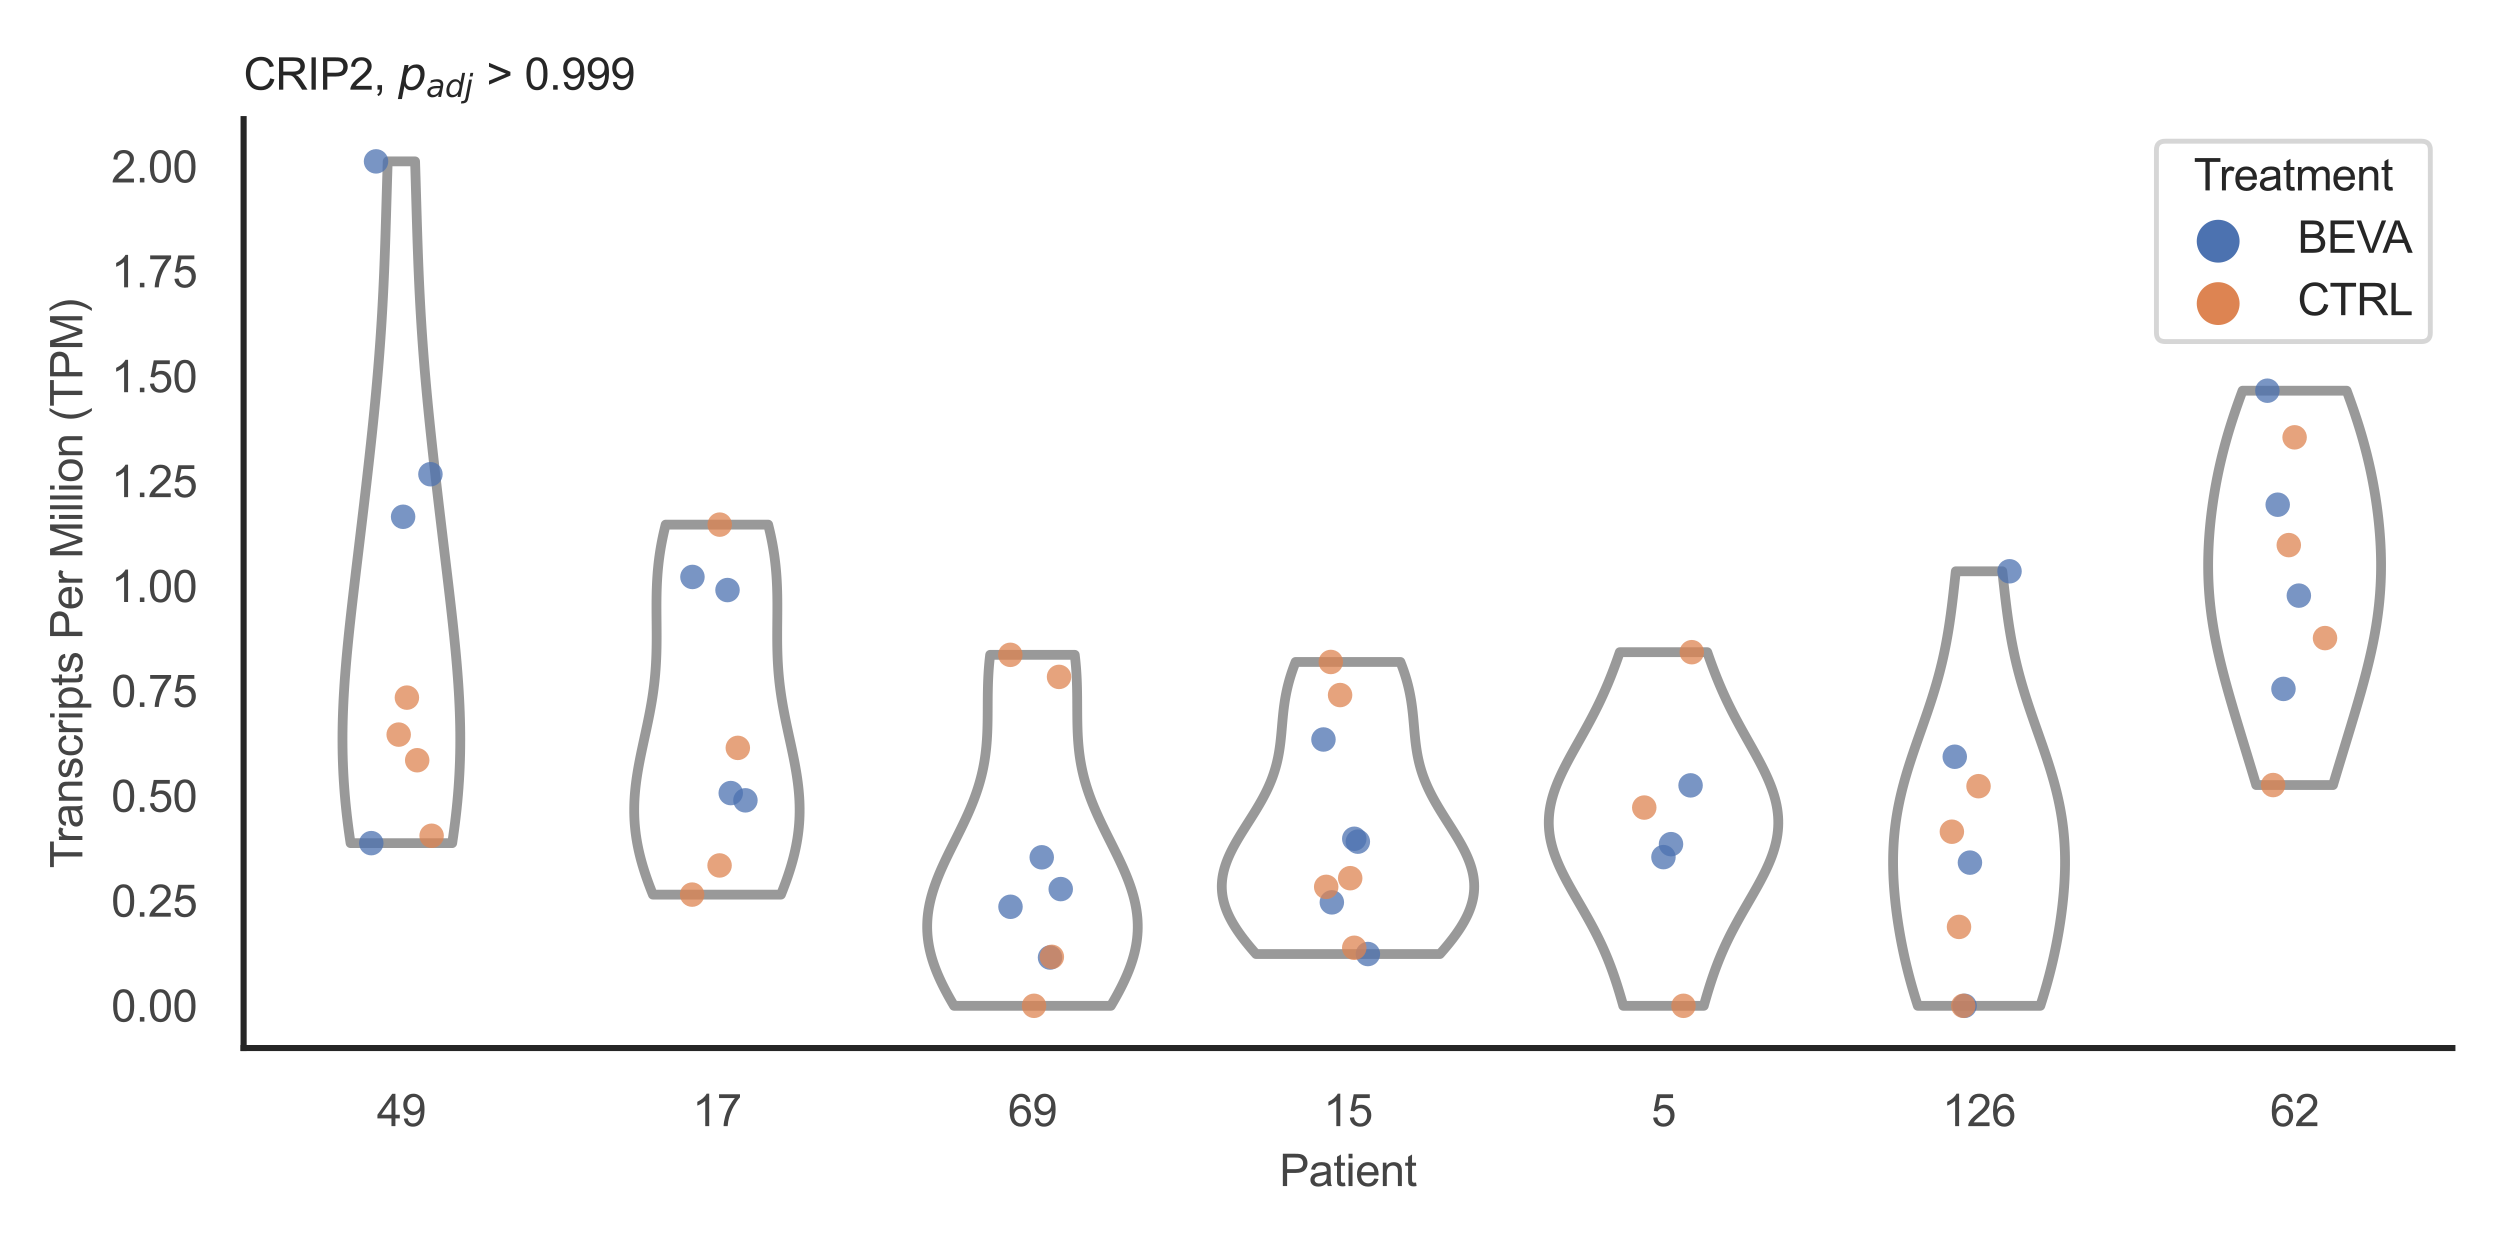 <?xml version="1.0" encoding="utf-8" standalone="no"?>
<!DOCTYPE svg PUBLIC "-//W3C//DTD SVG 1.1//EN"
  "http://www.w3.org/Graphics/SVG/1.1/DTD/svg11.dtd">
<svg xmlns:xlink="http://www.w3.org/1999/xlink" width="510.236pt" height="255.118pt" viewBox="0 0 510.236 255.118" xmlns="http://www.w3.org/2000/svg" version="1.1">
 <defs>
  <style type="text/css">*{stroke-linejoin: round; stroke-linecap: butt}</style>
 </defs>
 <g id="figure_1">
  <g id="patch_1">
   <path d="M 0 255.118 
L 510.236 255.118 
L 510.236 0 
L 0 0 
z
" style="fill: #ffffff"/>
  </g>
  <g id="axes_1">
   <g id="patch_2">
    <path d="M 49.72 213.898 
L 500.516 213.898 
L 500.516 24.32 
L 49.72 24.32 
z
" style="fill: #ffffff"/>
   </g>
   <g id="matplotlib.axis_1">
    <g id="xtick_1">
     <g id="text_1">
      <!-- 49 -->
      <g style="fill: #444444" transform="translate(76.915 229.84)scale(0.09 -0.09)">
       <defs>
        <path id="ArialMT-34" d="M 2069 0 
L 2069 1097 
L 81 1097 
L 81 1613 
L 2172 4581 
L 2631 4581 
L 2631 1613 
L 3250 1613 
L 3250 1097 
L 2631 1097 
L 2631 0 
L 2069 0 
z
M 2069 1613 
L 2069 3678 
L 634 1613 
L 2069 1613 
z
" transform="scale(0.016)"/>
        <path id="ArialMT-39" d="M 350 1059 
L 891 1109 
Q 959 728 1153 556 
Q 1347 384 1650 384 
Q 1909 384 2104 503 
Q 2300 622 2425 820 
Q 2550 1019 2634 1356 
Q 2719 1694 2719 2044 
Q 2719 2081 2716 2156 
Q 2547 1888 2255 1720 
Q 1963 1553 1622 1553 
Q 1053 1553 659 1965 
Q 266 2378 266 3053 
Q 266 3750 677 4175 
Q 1088 4600 1706 4600 
Q 2153 4600 2523 4359 
Q 2894 4119 3086 3673 
Q 3278 3228 3278 2384 
Q 3278 1506 3087 986 
Q 2897 466 2520 194 
Q 2144 -78 1638 -78 
Q 1100 -78 759 220 
Q 419 519 350 1059 
z
M 2653 3081 
Q 2653 3566 2395 3850 
Q 2138 4134 1775 4134 
Q 1400 4134 1122 3828 
Q 844 3522 844 3034 
Q 844 2597 1108 2323 
Q 1372 2050 1759 2050 
Q 2150 2050 2401 2323 
Q 2653 2597 2653 3081 
z
" transform="scale(0.016)"/>
       </defs>
       <use xlink:href="#ArialMT-34"/>
       <use xlink:href="#ArialMT-39" x="55.615"/>
      </g>
     </g>
    </g>
    <g id="xtick_2">
     <g id="text_2">
      <!-- 17 -->
      <g style="fill: #444444" transform="translate(141.314 229.84)scale(0.09 -0.09)">
       <defs>
        <path id="ArialMT-31" d="M 2384 0 
L 1822 0 
L 1822 3584 
Q 1619 3391 1289 3197 
Q 959 3003 697 2906 
L 697 3450 
Q 1169 3672 1522 3987 
Q 1875 4303 2022 4600 
L 2384 4600 
L 2384 0 
z
" transform="scale(0.016)"/>
        <path id="ArialMT-37" d="M 303 3981 
L 303 4522 
L 3269 4522 
L 3269 4084 
Q 2831 3619 2401 2847 
Q 1972 2075 1738 1259 
Q 1569 684 1522 0 
L 944 0 
Q 953 541 1156 1306 
Q 1359 2072 1739 2783 
Q 2119 3494 2547 3981 
L 303 3981 
z
" transform="scale(0.016)"/>
       </defs>
       <use xlink:href="#ArialMT-31"/>
       <use xlink:href="#ArialMT-37" x="55.615"/>
      </g>
     </g>
    </g>
    <g id="xtick_3">
     <g id="text_3">
      <!-- 69 -->
      <g style="fill: #444444" transform="translate(205.714 229.84)scale(0.09 -0.09)">
       <defs>
        <path id="ArialMT-36" d="M 3184 3459 
L 2625 3416 
Q 2550 3747 2413 3897 
Q 2184 4138 1850 4138 
Q 1581 4138 1378 3988 
Q 1113 3794 959 3422 
Q 806 3050 800 2363 
Q 1003 2672 1297 2822 
Q 1591 2972 1913 2972 
Q 2475 2972 2870 2558 
Q 3266 2144 3266 1488 
Q 3266 1056 3080 686 
Q 2894 316 2569 119 
Q 2244 -78 1831 -78 
Q 1128 -78 684 439 
Q 241 956 241 2144 
Q 241 3472 731 4075 
Q 1159 4600 1884 4600 
Q 2425 4600 2770 4297 
Q 3116 3994 3184 3459 
z
M 888 1484 
Q 888 1194 1011 928 
Q 1134 663 1356 523 
Q 1578 384 1822 384 
Q 2178 384 2434 671 
Q 2691 959 2691 1453 
Q 2691 1928 2437 2201 
Q 2184 2475 1800 2475 
Q 1419 2475 1153 2201 
Q 888 1928 888 1484 
z
" transform="scale(0.016)"/>
       </defs>
       <use xlink:href="#ArialMT-36"/>
       <use xlink:href="#ArialMT-39" x="55.615"/>
      </g>
     </g>
    </g>
    <g id="xtick_4">
     <g id="text_4">
      <!-- 15 -->
      <g style="fill: #444444" transform="translate(270.113 229.84)scale(0.09 -0.09)">
       <defs>
        <path id="ArialMT-35" d="M 266 1200 
L 856 1250 
Q 922 819 1161 601 
Q 1400 384 1738 384 
Q 2144 384 2425 690 
Q 2706 997 2706 1503 
Q 2706 1984 2436 2262 
Q 2166 2541 1728 2541 
Q 1456 2541 1237 2417 
Q 1019 2294 894 2097 
L 366 2166 
L 809 4519 
L 3088 4519 
L 3088 3981 
L 1259 3981 
L 1013 2750 
Q 1425 3038 1878 3038 
Q 2478 3038 2890 2622 
Q 3303 2206 3303 1553 
Q 3303 931 2941 478 
Q 2500 -78 1738 -78 
Q 1113 -78 717 272 
Q 322 622 266 1200 
z
" transform="scale(0.016)"/>
       </defs>
       <use xlink:href="#ArialMT-31"/>
       <use xlink:href="#ArialMT-35" x="55.615"/>
      </g>
     </g>
    </g>
    <g id="xtick_5">
     <g id="text_5">
      <!-- 5 -->
      <g style="fill: #444444" transform="translate(337.015 229.84)scale(0.09 -0.09)">
       <use xlink:href="#ArialMT-35"/>
      </g>
     </g>
    </g>
    <g id="xtick_6">
     <g id="text_6">
      <!-- 126 -->
      <g style="fill: #444444" transform="translate(396.41 229.84)scale(0.09 -0.09)">
       <defs>
        <path id="ArialMT-32" d="M 3222 541 
L 3222 0 
L 194 0 
Q 188 203 259 391 
Q 375 700 629 1000 
Q 884 1300 1366 1694 
Q 2113 2306 2375 2664 
Q 2638 3022 2638 3341 
Q 2638 3675 2398 3904 
Q 2159 4134 1775 4134 
Q 1369 4134 1125 3890 
Q 881 3647 878 3216 
L 300 3275 
Q 359 3922 746 4261 
Q 1134 4600 1788 4600 
Q 2447 4600 2831 4234 
Q 3216 3869 3216 3328 
Q 3216 3053 3103 2787 
Q 2991 2522 2730 2228 
Q 2469 1934 1863 1422 
Q 1356 997 1212 845 
Q 1069 694 975 541 
L 3222 541 
z
" transform="scale(0.016)"/>
       </defs>
       <use xlink:href="#ArialMT-31"/>
       <use xlink:href="#ArialMT-32" x="55.615"/>
       <use xlink:href="#ArialMT-36" x="111.23"/>
      </g>
     </g>
    </g>
    <g id="xtick_7">
     <g id="text_7">
      <!-- 62 -->
      <g style="fill: #444444" transform="translate(463.312 229.84)scale(0.09 -0.09)">
       <use xlink:href="#ArialMT-36"/>
       <use xlink:href="#ArialMT-32" x="55.615"/>
      </g>
     </g>
    </g>
    <g id="text_8">
     <!-- Patient -->
     <g style="fill: #444444" transform="translate(261.109 242.071)scale(0.09 -0.09)">
      <defs>
       <path id="ArialMT-50" d="M 494 0 
L 494 4581 
L 2222 4581 
Q 2678 4581 2919 4538 
Q 3256 4481 3484 4323 
Q 3713 4166 3852 3881 
Q 3991 3597 3991 3256 
Q 3991 2672 3619 2267 
Q 3247 1863 2275 1863 
L 1100 1863 
L 1100 0 
L 494 0 
z
M 1100 2403 
L 2284 2403 
Q 2872 2403 3119 2622 
Q 3366 2841 3366 3238 
Q 3366 3525 3220 3729 
Q 3075 3934 2838 4000 
Q 2684 4041 2272 4041 
L 1100 4041 
L 1100 2403 
z
" transform="scale(0.016)"/>
       <path id="ArialMT-61" d="M 2588 409 
Q 2275 144 1986 34 
Q 1697 -75 1366 -75 
Q 819 -75 525 192 
Q 231 459 231 875 
Q 231 1119 342 1320 
Q 453 1522 633 1644 
Q 813 1766 1038 1828 
Q 1203 1872 1538 1913 
Q 2219 1994 2541 2106 
Q 2544 2222 2544 2253 
Q 2544 2597 2384 2738 
Q 2169 2928 1744 2928 
Q 1347 2928 1158 2789 
Q 969 2650 878 2297 
L 328 2372 
Q 403 2725 575 2942 
Q 747 3159 1072 3276 
Q 1397 3394 1825 3394 
Q 2250 3394 2515 3294 
Q 2781 3194 2906 3042 
Q 3031 2891 3081 2659 
Q 3109 2516 3109 2141 
L 3109 1391 
Q 3109 606 3145 398 
Q 3181 191 3288 0 
L 2700 0 
Q 2613 175 2588 409 
z
M 2541 1666 
Q 2234 1541 1622 1453 
Q 1275 1403 1131 1340 
Q 988 1278 909 1158 
Q 831 1038 831 891 
Q 831 666 1001 516 
Q 1172 366 1500 366 
Q 1825 366 2078 508 
Q 2331 650 2450 897 
Q 2541 1088 2541 1459 
L 2541 1666 
z
" transform="scale(0.016)"/>
       <path id="ArialMT-74" d="M 1650 503 
L 1731 6 
Q 1494 -44 1306 -44 
Q 1000 -44 831 53 
Q 663 150 594 308 
Q 525 466 525 972 
L 525 2881 
L 113 2881 
L 113 3319 
L 525 3319 
L 525 4141 
L 1084 4478 
L 1084 3319 
L 1650 3319 
L 1650 2881 
L 1084 2881 
L 1084 941 
Q 1084 700 1114 631 
Q 1144 563 1211 522 
Q 1278 481 1403 481 
Q 1497 481 1650 503 
z
" transform="scale(0.016)"/>
       <path id="ArialMT-69" d="M 425 3934 
L 425 4581 
L 988 4581 
L 988 3934 
L 425 3934 
z
M 425 0 
L 425 3319 
L 988 3319 
L 988 0 
L 425 0 
z
" transform="scale(0.016)"/>
       <path id="ArialMT-65" d="M 2694 1069 
L 3275 997 
Q 3138 488 2766 206 
Q 2394 -75 1816 -75 
Q 1088 -75 661 373 
Q 234 822 234 1631 
Q 234 2469 665 2931 
Q 1097 3394 1784 3394 
Q 2450 3394 2872 2941 
Q 3294 2488 3294 1666 
Q 3294 1616 3291 1516 
L 816 1516 
Q 847 969 1125 678 
Q 1403 388 1819 388 
Q 2128 388 2347 550 
Q 2566 713 2694 1069 
z
M 847 1978 
L 2700 1978 
Q 2663 2397 2488 2606 
Q 2219 2931 1791 2931 
Q 1403 2931 1139 2672 
Q 875 2413 847 1978 
z
" transform="scale(0.016)"/>
       <path id="ArialMT-6e" d="M 422 0 
L 422 3319 
L 928 3319 
L 928 2847 
Q 1294 3394 1984 3394 
Q 2284 3394 2536 3286 
Q 2788 3178 2913 3003 
Q 3038 2828 3088 2588 
Q 3119 2431 3119 2041 
L 3119 0 
L 2556 0 
L 2556 2019 
Q 2556 2363 2490 2533 
Q 2425 2703 2258 2804 
Q 2091 2906 1866 2906 
Q 1506 2906 1245 2678 
Q 984 2450 984 1813 
L 984 0 
L 422 0 
z
" transform="scale(0.016)"/>
      </defs>
      <use xlink:href="#ArialMT-50"/>
      <use xlink:href="#ArialMT-61" x="66.699"/>
      <use xlink:href="#ArialMT-74" x="122.314"/>
      <use xlink:href="#ArialMT-69" x="150.098"/>
      <use xlink:href="#ArialMT-65" x="172.314"/>
      <use xlink:href="#ArialMT-6e" x="227.93"/>
      <use xlink:href="#ArialMT-74" x="283.545"/>
     </g>
    </g>
   </g>
   <g id="matplotlib.axis_2">
    <g id="ytick_1">
     <g id="text_9">
      <!-- 0.00 -->
      <g style="fill: #444444" transform="translate(22.705 208.502)scale(0.09 -0.09)">
       <defs>
        <path id="ArialMT-30" d="M 266 2259 
Q 266 3072 433 3567 
Q 600 4063 929 4331 
Q 1259 4600 1759 4600 
Q 2128 4600 2406 4451 
Q 2684 4303 2865 4023 
Q 3047 3744 3150 3342 
Q 3253 2941 3253 2259 
Q 3253 1453 3087 958 
Q 2922 463 2592 192 
Q 2263 -78 1759 -78 
Q 1097 -78 719 397 
Q 266 969 266 2259 
z
M 844 2259 
Q 844 1131 1108 757 
Q 1372 384 1759 384 
Q 2147 384 2411 759 
Q 2675 1134 2675 2259 
Q 2675 3391 2411 3762 
Q 2147 4134 1753 4134 
Q 1366 4134 1134 3806 
Q 844 3388 844 2259 
z
" transform="scale(0.016)"/>
        <path id="ArialMT-2e" d="M 581 0 
L 581 641 
L 1222 641 
L 1222 0 
L 581 0 
z
" transform="scale(0.016)"/>
       </defs>
       <use xlink:href="#ArialMT-30"/>
       <use xlink:href="#ArialMT-2e" x="55.615"/>
       <use xlink:href="#ArialMT-30" x="83.398"/>
       <use xlink:href="#ArialMT-30" x="139.014"/>
      </g>
     </g>
    </g>
    <g id="ytick_2">
     <g id="text_10">
      <!-- 0.25 -->
      <g style="fill: #444444" transform="translate(22.705 187.093)scale(0.09 -0.09)">
       <use xlink:href="#ArialMT-30"/>
       <use xlink:href="#ArialMT-2e" x="55.615"/>
       <use xlink:href="#ArialMT-32" x="83.398"/>
       <use xlink:href="#ArialMT-35" x="139.014"/>
      </g>
     </g>
    </g>
    <g id="ytick_3">
     <g id="text_11">
      <!-- 0.50 -->
      <g style="fill: #444444" transform="translate(22.705 165.685)scale(0.09 -0.09)">
       <use xlink:href="#ArialMT-30"/>
       <use xlink:href="#ArialMT-2e" x="55.615"/>
       <use xlink:href="#ArialMT-35" x="83.398"/>
       <use xlink:href="#ArialMT-30" x="139.014"/>
      </g>
     </g>
    </g>
    <g id="ytick_4">
     <g id="text_12">
      <!-- 0.75 -->
      <g style="fill: #444444" transform="translate(22.705 144.276)scale(0.09 -0.09)">
       <use xlink:href="#ArialMT-30"/>
       <use xlink:href="#ArialMT-2e" x="55.615"/>
       <use xlink:href="#ArialMT-37" x="83.398"/>
       <use xlink:href="#ArialMT-35" x="139.014"/>
      </g>
     </g>
    </g>
    <g id="ytick_5">
     <g id="text_13">
      <!-- 1.00 -->
      <g style="fill: #444444" transform="translate(22.705 122.868)scale(0.09 -0.09)">
       <use xlink:href="#ArialMT-31"/>
       <use xlink:href="#ArialMT-2e" x="55.615"/>
       <use xlink:href="#ArialMT-30" x="83.398"/>
       <use xlink:href="#ArialMT-30" x="139.014"/>
      </g>
     </g>
    </g>
    <g id="ytick_6">
     <g id="text_14">
      <!-- 1.25 -->
      <g style="fill: #444444" transform="translate(22.705 101.459)scale(0.09 -0.09)">
       <use xlink:href="#ArialMT-31"/>
       <use xlink:href="#ArialMT-2e" x="55.615"/>
       <use xlink:href="#ArialMT-32" x="83.398"/>
       <use xlink:href="#ArialMT-35" x="139.014"/>
      </g>
     </g>
    </g>
    <g id="ytick_7">
     <g id="text_15">
      <!-- 1.50 -->
      <g style="fill: #444444" transform="translate(22.705 80.051)scale(0.09 -0.09)">
       <use xlink:href="#ArialMT-31"/>
       <use xlink:href="#ArialMT-2e" x="55.615"/>
       <use xlink:href="#ArialMT-35" x="83.398"/>
       <use xlink:href="#ArialMT-30" x="139.014"/>
      </g>
     </g>
    </g>
    <g id="ytick_8">
     <g id="text_16">
      <!-- 1.75 -->
      <g style="fill: #444444" transform="translate(22.705 58.642)scale(0.09 -0.09)">
       <use xlink:href="#ArialMT-31"/>
       <use xlink:href="#ArialMT-2e" x="55.615"/>
       <use xlink:href="#ArialMT-37" x="83.398"/>
       <use xlink:href="#ArialMT-35" x="139.014"/>
      </g>
     </g>
    </g>
    <g id="ytick_9">
     <g id="text_17">
      <!-- 2.00 -->
      <g style="fill: #444444" transform="translate(22.705 37.234)scale(0.09 -0.09)">
       <use xlink:href="#ArialMT-32"/>
       <use xlink:href="#ArialMT-2e" x="55.615"/>
       <use xlink:href="#ArialMT-30" x="83.398"/>
       <use xlink:href="#ArialMT-30" x="139.014"/>
      </g>
     </g>
    </g>
    <g id="text_18">
     <!-- Transcripts Per Million (TPM) -->
     <g style="fill: #444444" transform="translate(16.811 177.194)rotate(-90)scale(0.09 -0.09)">
      <defs>
       <path id="ArialMT-54" d="M 1659 0 
L 1659 4041 
L 150 4041 
L 150 4581 
L 3781 4581 
L 3781 4041 
L 2266 4041 
L 2266 0 
L 1659 0 
z
" transform="scale(0.016)"/>
       <path id="ArialMT-72" d="M 416 0 
L 416 3319 
L 922 3319 
L 922 2816 
Q 1116 3169 1280 3281 
Q 1444 3394 1641 3394 
Q 1925 3394 2219 3213 
L 2025 2691 
Q 1819 2813 1613 2813 
Q 1428 2813 1281 2702 
Q 1134 2591 1072 2394 
Q 978 2094 978 1738 
L 978 0 
L 416 0 
z
" transform="scale(0.016)"/>
       <path id="ArialMT-73" d="M 197 991 
L 753 1078 
Q 800 744 1014 566 
Q 1228 388 1613 388 
Q 2000 388 2187 545 
Q 2375 703 2375 916 
Q 2375 1106 2209 1216 
Q 2094 1291 1634 1406 
Q 1016 1563 777 1677 
Q 538 1791 414 1992 
Q 291 2194 291 2438 
Q 291 2659 392 2848 
Q 494 3038 669 3163 
Q 800 3259 1026 3326 
Q 1253 3394 1513 3394 
Q 1903 3394 2198 3281 
Q 2494 3169 2634 2976 
Q 2775 2784 2828 2463 
L 2278 2388 
Q 2241 2644 2061 2787 
Q 1881 2931 1553 2931 
Q 1166 2931 1000 2803 
Q 834 2675 834 2503 
Q 834 2394 903 2306 
Q 972 2216 1119 2156 
Q 1203 2125 1616 2013 
Q 2213 1853 2448 1751 
Q 2684 1650 2818 1456 
Q 2953 1263 2953 975 
Q 2953 694 2789 445 
Q 2625 197 2315 61 
Q 2006 -75 1616 -75 
Q 969 -75 630 194 
Q 291 463 197 991 
z
" transform="scale(0.016)"/>
       <path id="ArialMT-63" d="M 2588 1216 
L 3141 1144 
Q 3050 572 2676 248 
Q 2303 -75 1759 -75 
Q 1078 -75 664 370 
Q 250 816 250 1647 
Q 250 2184 428 2587 
Q 606 2991 970 3192 
Q 1334 3394 1763 3394 
Q 2303 3394 2647 3120 
Q 2991 2847 3088 2344 
L 2541 2259 
Q 2463 2594 2264 2762 
Q 2066 2931 1784 2931 
Q 1359 2931 1093 2626 
Q 828 2322 828 1663 
Q 828 994 1084 691 
Q 1341 388 1753 388 
Q 2084 388 2306 591 
Q 2528 794 2588 1216 
z
" transform="scale(0.016)"/>
       <path id="ArialMT-70" d="M 422 -1272 
L 422 3319 
L 934 3319 
L 934 2888 
Q 1116 3141 1344 3267 
Q 1572 3394 1897 3394 
Q 2322 3394 2647 3175 
Q 2972 2956 3137 2557 
Q 3303 2159 3303 1684 
Q 3303 1175 3120 767 
Q 2938 359 2589 142 
Q 2241 -75 1856 -75 
Q 1575 -75 1351 44 
Q 1128 163 984 344 
L 984 -1272 
L 422 -1272 
z
M 931 1641 
Q 931 1000 1190 694 
Q 1450 388 1819 388 
Q 2194 388 2461 705 
Q 2728 1022 2728 1688 
Q 2728 2322 2467 2637 
Q 2206 2953 1844 2953 
Q 1484 2953 1207 2617 
Q 931 2281 931 1641 
z
" transform="scale(0.016)"/>
       <path id="ArialMT-20" transform="scale(0.016)"/>
       <path id="ArialMT-4d" d="M 475 0 
L 475 4581 
L 1388 4581 
L 2472 1338 
Q 2622 884 2691 659 
Q 2769 909 2934 1394 
L 4031 4581 
L 4847 4581 
L 4847 0 
L 4263 0 
L 4263 3834 
L 2931 0 
L 2384 0 
L 1059 3900 
L 1059 0 
L 475 0 
z
" transform="scale(0.016)"/>
       <path id="ArialMT-6c" d="M 409 0 
L 409 4581 
L 972 4581 
L 972 0 
L 409 0 
z
" transform="scale(0.016)"/>
       <path id="ArialMT-6f" d="M 213 1659 
Q 213 2581 725 3025 
Q 1153 3394 1769 3394 
Q 2453 3394 2887 2945 
Q 3322 2497 3322 1706 
Q 3322 1066 3130 698 
Q 2938 331 2570 128 
Q 2203 -75 1769 -75 
Q 1072 -75 642 372 
Q 213 819 213 1659 
z
M 791 1659 
Q 791 1022 1069 705 
Q 1347 388 1769 388 
Q 2188 388 2466 706 
Q 2744 1025 2744 1678 
Q 2744 2294 2464 2611 
Q 2184 2928 1769 2928 
Q 1347 2928 1069 2612 
Q 791 2297 791 1659 
z
" transform="scale(0.016)"/>
       <path id="ArialMT-28" d="M 1497 -1347 
Q 1031 -759 709 28 
Q 388 816 388 1659 
Q 388 2403 628 3084 
Q 909 3875 1497 4659 
L 1900 4659 
Q 1522 4009 1400 3731 
Q 1209 3300 1100 2831 
Q 966 2247 966 1656 
Q 966 153 1900 -1347 
L 1497 -1347 
z
" transform="scale(0.016)"/>
       <path id="ArialMT-29" d="M 791 -1347 
L 388 -1347 
Q 1322 153 1322 1656 
Q 1322 2244 1188 2822 
Q 1081 3291 891 3722 
Q 769 4003 388 4659 
L 791 4659 
Q 1378 3875 1659 3084 
Q 1900 2403 1900 1659 
Q 1900 816 1576 28 
Q 1253 -759 791 -1347 
z
" transform="scale(0.016)"/>
      </defs>
      <use xlink:href="#ArialMT-54"/>
      <use xlink:href="#ArialMT-72" x="57.334"/>
      <use xlink:href="#ArialMT-61" x="90.635"/>
      <use xlink:href="#ArialMT-6e" x="146.25"/>
      <use xlink:href="#ArialMT-73" x="201.865"/>
      <use xlink:href="#ArialMT-63" x="251.865"/>
      <use xlink:href="#ArialMT-72" x="301.865"/>
      <use xlink:href="#ArialMT-69" x="335.166"/>
      <use xlink:href="#ArialMT-70" x="357.383"/>
      <use xlink:href="#ArialMT-74" x="412.998"/>
      <use xlink:href="#ArialMT-73" x="440.781"/>
      <use xlink:href="#ArialMT-20" x="490.781"/>
      <use xlink:href="#ArialMT-50" x="518.564"/>
      <use xlink:href="#ArialMT-65" x="585.264"/>
      <use xlink:href="#ArialMT-72" x="640.879"/>
      <use xlink:href="#ArialMT-20" x="674.18"/>
      <use xlink:href="#ArialMT-4d" x="701.963"/>
      <use xlink:href="#ArialMT-69" x="785.264"/>
      <use xlink:href="#ArialMT-6c" x="807.48"/>
      <use xlink:href="#ArialMT-6c" x="829.697"/>
      <use xlink:href="#ArialMT-69" x="851.914"/>
      <use xlink:href="#ArialMT-6f" x="874.131"/>
      <use xlink:href="#ArialMT-6e" x="929.746"/>
      <use xlink:href="#ArialMT-20" x="985.361"/>
      <use xlink:href="#ArialMT-28" x="1013.145"/>
      <use xlink:href="#ArialMT-54" x="1046.445"/>
      <use xlink:href="#ArialMT-50" x="1107.529"/>
      <use xlink:href="#ArialMT-4d" x="1174.229"/>
      <use xlink:href="#ArialMT-29" x="1257.529"/>
     </g>
    </g>
   </g>
   <g id="PolyCollection_1">
    <defs>
     <path id="maa2e91d4c0" d="M 92.291 -83.039 
L 71.548 -83.039 
L 71.341 -84.445 
L 71.146 -85.85 
L 70.964 -87.256 
L 70.795 -88.661 
L 70.64 -90.067 
L 70.499 -91.472 
L 70.373 -92.878 
L 70.262 -94.283 
L 70.165 -95.689 
L 70.083 -97.094 
L 70.017 -98.5 
L 69.965 -99.905 
L 69.929 -101.311 
L 69.907 -102.716 
L 69.899 -104.122 
L 69.905 -105.527 
L 69.925 -106.932 
L 69.957 -108.338 
L 70.003 -109.743 
L 70.06 -111.149 
L 70.128 -112.554 
L 70.208 -113.96 
L 70.297 -115.365 
L 70.396 -116.771 
L 70.504 -118.176 
L 70.62 -119.582 
L 70.743 -120.987 
L 70.873 -122.393 
L 71.009 -123.798 
L 71.15 -125.204 
L 71.296 -126.609 
L 71.447 -128.014 
L 71.601 -129.42 
L 71.759 -130.825 
L 71.919 -132.231 
L 72.081 -133.636 
L 72.246 -135.042 
L 72.412 -136.447 
L 72.579 -137.853 
L 72.746 -139.258 
L 72.915 -140.664 
L 73.084 -142.069 
L 73.253 -143.475 
L 73.421 -144.88 
L 73.59 -146.286 
L 73.758 -147.691 
L 73.926 -149.097 
L 74.093 -150.502 
L 74.259 -151.907 
L 74.424 -153.313 
L 74.588 -154.718 
L 74.751 -156.124 
L 74.912 -157.529 
L 75.072 -158.935 
L 75.231 -160.34 
L 75.388 -161.746 
L 75.543 -163.151 
L 75.696 -164.557 
L 75.846 -165.962 
L 75.995 -167.368 
L 76.14 -168.773 
L 76.283 -170.179 
L 76.423 -171.584 
L 76.56 -172.99 
L 76.694 -174.395 
L 76.824 -175.8 
L 76.95 -177.206 
L 77.073 -178.611 
L 77.191 -180.017 
L 77.305 -181.422 
L 77.415 -182.828 
L 77.521 -184.233 
L 77.623 -185.639 
L 77.719 -187.044 
L 77.812 -188.45 
L 77.9 -189.855 
L 77.984 -191.261 
L 78.063 -192.666 
L 78.138 -194.072 
L 78.21 -195.477 
L 78.277 -196.882 
L 78.341 -198.288 
L 78.401 -199.693 
L 78.458 -201.099 
L 78.512 -202.504 
L 78.563 -203.91 
L 78.612 -205.315 
L 78.659 -206.721 
L 78.704 -208.126 
L 78.747 -209.532 
L 78.79 -210.937 
L 78.831 -212.343 
L 78.872 -213.748 
L 78.913 -215.154 
L 78.954 -216.559 
L 78.996 -217.965 
L 79.038 -219.37 
L 79.081 -220.775 
L 79.125 -222.181 
L 84.715 -222.181 
L 84.715 -222.181 
L 84.759 -220.775 
L 84.802 -219.37 
L 84.844 -217.965 
L 84.885 -216.559 
L 84.926 -215.154 
L 84.967 -213.748 
L 85.008 -212.343 
L 85.05 -210.937 
L 85.092 -209.532 
L 85.136 -208.126 
L 85.181 -206.721 
L 85.228 -205.315 
L 85.277 -203.91 
L 85.328 -202.504 
L 85.382 -201.099 
L 85.439 -199.693 
L 85.499 -198.288 
L 85.562 -196.882 
L 85.63 -195.477 
L 85.701 -194.072 
L 85.776 -192.666 
L 85.856 -191.261 
L 85.939 -189.855 
L 86.027 -188.45 
L 86.12 -187.044 
L 86.217 -185.639 
L 86.318 -184.233 
L 86.424 -182.828 
L 86.534 -181.422 
L 86.648 -180.017 
L 86.767 -178.611 
L 86.889 -177.206 
L 87.016 -175.8 
L 87.146 -174.395 
L 87.279 -172.99 
L 87.416 -171.584 
L 87.556 -170.179 
L 87.699 -168.773 
L 87.845 -167.368 
L 87.993 -165.962 
L 88.144 -164.557 
L 88.297 -163.151 
L 88.452 -161.746 
L 88.608 -160.34 
L 88.767 -158.935 
L 88.927 -157.529 
L 89.089 -156.124 
L 89.252 -154.718 
L 89.416 -153.313 
L 89.581 -151.907 
L 89.747 -150.502 
L 89.914 -149.097 
L 90.081 -147.691 
L 90.25 -146.286 
L 90.418 -144.88 
L 90.587 -143.475 
L 90.756 -142.069 
L 90.925 -140.664 
L 91.093 -139.258 
L 91.261 -137.853 
L 91.428 -136.447 
L 91.594 -135.042 
L 91.758 -133.636 
L 91.921 -132.231 
L 92.081 -130.825 
L 92.238 -129.42 
L 92.393 -128.014 
L 92.543 -126.609 
L 92.689 -125.204 
L 92.831 -123.798 
L 92.967 -122.393 
L 93.097 -120.987 
L 93.22 -119.582 
L 93.336 -118.176 
L 93.443 -116.771 
L 93.542 -115.365 
L 93.632 -113.96 
L 93.711 -112.554 
L 93.78 -111.149 
L 93.837 -109.743 
L 93.882 -108.338 
L 93.915 -106.932 
L 93.935 -105.527 
L 93.941 -104.122 
L 93.933 -102.716 
L 93.911 -101.311 
L 93.874 -99.905 
L 93.822 -98.5 
L 93.756 -97.094 
L 93.674 -95.689 
L 93.578 -94.283 
L 93.466 -92.878 
L 93.34 -91.472 
L 93.199 -90.067 
L 93.044 -88.661 
L 92.875 -87.256 
L 92.693 -85.85 
L 92.498 -84.445 
L 92.291 -83.039 
z
" style="stroke: #999999; stroke-width: 2"/>
    </defs>
    <g clip-path="url(#p501d450b9f)">
     <use xlink:href="#maa2e91d4c0" x="0" y="255.118" style="fill: #ffffff; stroke: #999999; stroke-width: 2"/>
    </g>
   </g>
   <g id="PolyCollection_2">
    <defs>
     <path id="m0dd26bea37" d="M 159.389 -72.533 
L 133.249 -72.533 
L 132.947 -73.296 
L 132.652 -74.059 
L 132.367 -74.821 
L 132.092 -75.584 
L 131.827 -76.347 
L 131.574 -77.11 
L 131.332 -77.872 
L 131.103 -78.635 
L 130.887 -79.398 
L 130.685 -80.161 
L 130.497 -80.923 
L 130.323 -81.686 
L 130.164 -82.449 
L 130.021 -83.212 
L 129.893 -83.974 
L 129.78 -84.737 
L 129.684 -85.5 
L 129.604 -86.263 
L 129.539 -87.025 
L 129.49 -87.788 
L 129.457 -88.551 
L 129.44 -89.314 
L 129.438 -90.076 
L 129.451 -90.839 
L 129.479 -91.602 
L 129.52 -92.365 
L 129.576 -93.127 
L 129.644 -93.89 
L 129.725 -94.653 
L 129.818 -95.416 
L 129.922 -96.178 
L 130.036 -96.941 
L 130.159 -97.704 
L 130.291 -98.466 
L 130.431 -99.229 
L 130.577 -99.992 
L 130.729 -100.755 
L 130.886 -101.517 
L 131.046 -102.28 
L 131.21 -103.043 
L 131.375 -103.806 
L 131.541 -104.568 
L 131.707 -105.331 
L 131.872 -106.094 
L 132.035 -106.857 
L 132.195 -107.619 
L 132.351 -108.382 
L 132.504 -109.145 
L 132.651 -109.908 
L 132.792 -110.67 
L 132.927 -111.433 
L 133.055 -112.196 
L 133.175 -112.959 
L 133.287 -113.721 
L 133.392 -114.484 
L 133.488 -115.247 
L 133.576 -116.01 
L 133.655 -116.772 
L 133.725 -117.535 
L 133.787 -118.298 
L 133.841 -119.061 
L 133.886 -119.823 
L 133.924 -120.586 
L 133.955 -121.349 
L 133.979 -122.112 
L 133.996 -122.874 
L 134.008 -123.637 
L 134.015 -124.4 
L 134.018 -125.163 
L 134.017 -125.925 
L 134.013 -126.688 
L 134.008 -127.451 
L 134.001 -128.214 
L 133.995 -128.976 
L 133.989 -129.739 
L 133.985 -130.502 
L 133.983 -131.265 
L 133.984 -132.027 
L 133.99 -132.79 
L 134.001 -133.553 
L 134.017 -134.316 
L 134.04 -135.078 
L 134.07 -135.841 
L 134.108 -136.604 
L 134.155 -137.367 
L 134.21 -138.129 
L 134.275 -138.892 
L 134.349 -139.655 
L 134.434 -140.418 
L 134.529 -141.18 
L 134.634 -141.943 
L 134.751 -142.706 
L 134.878 -143.469 
L 135.016 -144.231 
L 135.164 -144.994 
L 135.323 -145.757 
L 135.492 -146.52 
L 135.671 -147.282 
L 135.859 -148.045 
L 156.779 -148.045 
L 156.779 -148.045 
L 156.968 -147.282 
L 157.147 -146.52 
L 157.316 -145.757 
L 157.474 -144.994 
L 157.623 -144.231 
L 157.761 -143.469 
L 157.888 -142.706 
L 158.004 -141.943 
L 158.11 -141.18 
L 158.205 -140.418 
L 158.289 -139.655 
L 158.364 -138.892 
L 158.428 -138.129 
L 158.484 -137.367 
L 158.53 -136.604 
L 158.568 -135.841 
L 158.598 -135.078 
L 158.621 -134.316 
L 158.638 -133.553 
L 158.648 -132.79 
L 158.654 -132.027 
L 158.655 -131.265 
L 158.654 -130.502 
L 158.649 -129.739 
L 158.644 -128.976 
L 158.637 -128.214 
L 158.63 -127.451 
L 158.625 -126.688 
L 158.622 -125.925 
L 158.621 -125.163 
L 158.623 -124.4 
L 158.63 -123.637 
L 158.642 -122.874 
L 158.66 -122.112 
L 158.684 -121.349 
L 158.714 -120.586 
L 158.752 -119.823 
L 158.798 -119.061 
L 158.851 -118.298 
L 158.913 -117.535 
L 158.984 -116.772 
L 159.063 -116.01 
L 159.15 -115.247 
L 159.246 -114.484 
L 159.351 -113.721 
L 159.463 -112.959 
L 159.584 -112.196 
L 159.712 -111.433 
L 159.846 -110.67 
L 159.988 -109.908 
L 160.135 -109.145 
L 160.287 -108.382 
L 160.443 -107.619 
L 160.604 -106.857 
L 160.767 -106.094 
L 160.932 -105.331 
L 161.098 -104.568 
L 161.264 -103.806 
L 161.429 -103.043 
L 161.592 -102.28 
L 161.753 -101.517 
L 161.91 -100.755 
L 162.062 -99.992 
L 162.208 -99.229 
L 162.347 -98.466 
L 162.479 -97.704 
L 162.603 -96.941 
L 162.717 -96.178 
L 162.82 -95.416 
L 162.913 -94.653 
L 162.994 -93.89 
L 163.062 -93.127 
L 163.118 -92.365 
L 163.16 -91.602 
L 163.187 -90.839 
L 163.2 -90.076 
L 163.198 -89.314 
L 163.181 -88.551 
L 163.148 -87.788 
L 163.099 -87.025 
L 163.035 -86.263 
L 162.954 -85.5 
L 162.858 -84.737 
L 162.746 -83.974 
L 162.618 -83.212 
L 162.474 -82.449 
L 162.315 -81.686 
L 162.142 -80.923 
L 161.954 -80.161 
L 161.751 -79.398 
L 161.535 -78.635 
L 161.306 -77.872 
L 161.065 -77.11 
L 160.811 -76.347 
L 160.547 -75.584 
L 160.271 -74.821 
L 159.986 -74.059 
L 159.692 -73.296 
L 159.389 -72.533 
z
" style="stroke: #999999; stroke-width: 2"/>
    </defs>
    <g clip-path="url(#p501d450b9f)">
     <use xlink:href="#m0dd26bea37" x="0" y="255.118" style="fill: #ffffff; stroke: #999999; stroke-width: 2"/>
    </g>
   </g>
   <g id="PolyCollection_3">
    <defs>
     <path id="m28b4c33756" d="M 226.725 -49.837 
L 194.712 -49.837 
L 194.288 -50.561 
L 193.875 -51.284 
L 193.472 -52.008 
L 193.081 -52.732 
L 192.703 -53.455 
L 192.34 -54.179 
L 191.993 -54.902 
L 191.662 -55.626 
L 191.348 -56.349 
L 191.053 -57.073 
L 190.778 -57.797 
L 190.523 -58.52 
L 190.289 -59.244 
L 190.077 -59.967 
L 189.888 -60.691 
L 189.721 -61.414 
L 189.579 -62.138 
L 189.46 -62.862 
L 189.366 -63.585 
L 189.296 -64.309 
L 189.251 -65.032 
L 189.23 -65.756 
L 189.235 -66.48 
L 189.264 -67.203 
L 189.317 -67.927 
L 189.394 -68.65 
L 189.495 -69.374 
L 189.619 -70.097 
L 189.765 -70.821 
L 189.933 -71.545 
L 190.121 -72.268 
L 190.33 -72.992 
L 190.558 -73.715 
L 190.804 -74.439 
L 191.067 -75.162 
L 191.345 -75.886 
L 191.638 -76.61 
L 191.944 -77.333 
L 192.262 -78.057 
L 192.591 -78.78 
L 192.929 -79.504 
L 193.275 -80.228 
L 193.626 -80.951 
L 193.983 -81.675 
L 194.343 -82.398 
L 194.705 -83.122 
L 195.068 -83.845 
L 195.429 -84.569 
L 195.789 -85.293 
L 196.144 -86.016 
L 196.495 -86.74 
L 196.84 -87.463 
L 197.177 -88.187 
L 197.506 -88.91 
L 197.825 -89.634 
L 198.133 -90.358 
L 198.431 -91.081 
L 198.716 -91.805 
L 198.988 -92.528 
L 199.247 -93.252 
L 199.491 -93.976 
L 199.722 -94.699 
L 199.937 -95.423 
L 200.138 -96.146 
L 200.324 -96.87 
L 200.495 -97.593 
L 200.651 -98.317 
L 200.792 -99.041 
L 200.919 -99.764 
L 201.033 -100.488 
L 201.133 -101.211 
L 201.22 -101.935 
L 201.295 -102.658 
L 201.359 -103.382 
L 201.413 -104.106 
L 201.457 -104.829 
L 201.492 -105.553 
L 201.52 -106.276 
L 201.54 -107 
L 201.556 -107.724 
L 201.566 -108.447 
L 201.573 -109.171 
L 201.578 -109.894 
L 201.581 -110.618 
L 201.584 -111.341 
L 201.588 -112.065 
L 201.593 -112.789 
L 201.601 -113.512 
L 201.613 -114.236 
L 201.629 -114.959 
L 201.65 -115.683 
L 201.678 -116.406 
L 201.712 -117.13 
L 201.753 -117.854 
L 201.802 -118.577 
L 201.86 -119.301 
L 201.926 -120.024 
L 202.001 -120.748 
L 202.085 -121.472 
L 219.352 -121.472 
L 219.352 -121.472 
L 219.436 -120.748 
L 219.511 -120.024 
L 219.577 -119.301 
L 219.635 -118.577 
L 219.684 -117.854 
L 219.725 -117.13 
L 219.76 -116.406 
L 219.787 -115.683 
L 219.808 -114.959 
L 219.824 -114.236 
L 219.836 -113.512 
L 219.844 -112.789 
L 219.849 -112.065 
L 219.853 -111.341 
L 219.856 -110.618 
L 219.859 -109.894 
L 219.864 -109.171 
L 219.871 -108.447 
L 219.882 -107.724 
L 219.897 -107 
L 219.918 -106.276 
L 219.945 -105.553 
L 219.98 -104.829 
L 220.024 -104.106 
L 220.078 -103.382 
L 220.142 -102.658 
L 220.217 -101.935 
L 220.304 -101.211 
L 220.404 -100.488 
L 220.518 -99.764 
L 220.645 -99.041 
L 220.787 -98.317 
L 220.943 -97.593 
L 221.114 -96.87 
L 221.299 -96.146 
L 221.5 -95.423 
L 221.716 -94.699 
L 221.946 -93.976 
L 222.191 -93.252 
L 222.449 -92.528 
L 222.722 -91.805 
L 223.007 -91.081 
L 223.304 -90.358 
L 223.613 -89.634 
L 223.932 -88.91 
L 224.26 -88.187 
L 224.598 -87.463 
L 224.942 -86.74 
L 225.293 -86.016 
L 225.649 -85.293 
L 226.008 -84.569 
L 226.37 -83.845 
L 226.732 -83.122 
L 227.094 -82.398 
L 227.454 -81.675 
L 227.811 -80.951 
L 228.163 -80.228 
L 228.508 -79.504 
L 228.846 -78.78 
L 229.175 -78.057 
L 229.493 -77.333 
L 229.799 -76.61 
L 230.092 -75.886 
L 230.371 -75.162 
L 230.633 -74.439 
L 230.879 -73.715 
L 231.107 -72.992 
L 231.316 -72.268 
L 231.505 -71.545 
L 231.672 -70.821 
L 231.819 -70.097 
L 231.942 -69.374 
L 232.043 -68.65 
L 232.12 -67.927 
L 232.174 -67.203 
L 232.202 -66.48 
L 232.207 -65.756 
L 232.187 -65.032 
L 232.141 -64.309 
L 232.072 -63.585 
L 231.977 -62.862 
L 231.859 -62.138 
L 231.716 -61.414 
L 231.55 -60.691 
L 231.36 -59.967 
L 231.148 -59.244 
L 230.914 -58.52 
L 230.659 -57.797 
L 230.384 -57.073 
L 230.089 -56.349 
L 229.776 -55.626 
L 229.445 -54.902 
L 229.097 -54.179 
L 228.734 -53.455 
L 228.356 -52.732 
L 227.966 -52.008 
L 227.563 -51.284 
L 227.149 -50.561 
L 226.725 -49.837 
z
" style="stroke: #999999; stroke-width: 2"/>
    </defs>
    <g clip-path="url(#p501d450b9f)">
     <use xlink:href="#m28b4c33756" x="0" y="255.118" style="fill: #ffffff; stroke: #999999; stroke-width: 2"/>
    </g>
   </g>
   <g id="PolyCollection_4">
    <defs>
     <path id="mb82e9dffa8" d="M 293.884 -60.406 
L 256.353 -60.406 
L 255.826 -61.009 
L 255.311 -61.611 
L 254.808 -62.213 
L 254.32 -62.815 
L 253.848 -63.417 
L 253.393 -64.019 
L 252.957 -64.621 
L 252.54 -65.223 
L 252.145 -65.825 
L 251.772 -66.427 
L 251.423 -67.03 
L 251.098 -67.632 
L 250.798 -68.234 
L 250.525 -68.836 
L 250.28 -69.438 
L 250.062 -70.04 
L 249.873 -70.642 
L 249.713 -71.244 
L 249.582 -71.846 
L 249.482 -72.448 
L 249.411 -73.051 
L 249.37 -73.653 
L 249.358 -74.255 
L 249.377 -74.857 
L 249.424 -75.459 
L 249.5 -76.061 
L 249.605 -76.663 
L 249.736 -77.265 
L 249.894 -77.867 
L 250.078 -78.469 
L 250.286 -79.072 
L 250.517 -79.674 
L 250.77 -80.276 
L 251.043 -80.878 
L 251.335 -81.48 
L 251.644 -82.082 
L 251.968 -82.684 
L 252.307 -83.286 
L 252.657 -83.888 
L 253.017 -84.49 
L 253.386 -85.093 
L 253.761 -85.695 
L 254.14 -86.297 
L 254.522 -86.899 
L 254.905 -87.501 
L 255.287 -88.103 
L 255.666 -88.705 
L 256.041 -89.307 
L 256.409 -89.909 
L 256.77 -90.511 
L 257.122 -91.114 
L 257.464 -91.716 
L 257.794 -92.318 
L 258.112 -92.92 
L 258.416 -93.522 
L 258.707 -94.124 
L 258.982 -94.726 
L 259.242 -95.328 
L 259.486 -95.93 
L 259.715 -96.533 
L 259.927 -97.135 
L 260.124 -97.737 
L 260.306 -98.339 
L 260.472 -98.941 
L 260.624 -99.543 
L 260.761 -100.145 
L 260.886 -100.747 
L 260.998 -101.349 
L 261.099 -101.951 
L 261.19 -102.554 
L 261.271 -103.156 
L 261.345 -103.758 
L 261.411 -104.36 
L 261.473 -104.962 
L 261.53 -105.564 
L 261.584 -106.166 
L 261.637 -106.768 
L 261.689 -107.37 
L 261.743 -107.972 
L 261.798 -108.575 
L 261.857 -109.177 
L 261.921 -109.779 
L 261.991 -110.381 
L 262.067 -110.983 
L 262.151 -111.585 
L 262.243 -112.187 
L 262.345 -112.789 
L 262.457 -113.391 
L 262.579 -113.993 
L 262.711 -114.596 
L 262.855 -115.198 
L 263.011 -115.8 
L 263.178 -116.402 
L 263.357 -117.004 
L 263.547 -117.606 
L 263.748 -118.208 
L 263.961 -118.81 
L 264.184 -119.412 
L 264.418 -120.014 
L 285.818 -120.014 
L 285.818 -120.014 
L 286.052 -119.412 
L 286.275 -118.81 
L 286.488 -118.208 
L 286.689 -117.606 
L 286.88 -117.004 
L 287.058 -116.402 
L 287.225 -115.8 
L 287.381 -115.198 
L 287.525 -114.596 
L 287.658 -113.993 
L 287.78 -113.391 
L 287.891 -112.789 
L 287.993 -112.187 
L 288.085 -111.585 
L 288.169 -110.983 
L 288.245 -110.381 
L 288.315 -109.779 
L 288.379 -109.177 
L 288.438 -108.575 
L 288.494 -107.972 
L 288.547 -107.37 
L 288.6 -106.768 
L 288.652 -106.166 
L 288.706 -105.564 
L 288.764 -104.962 
L 288.825 -104.36 
L 288.891 -103.758 
L 288.965 -103.156 
L 289.046 -102.554 
L 289.137 -101.951 
L 289.238 -101.349 
L 289.35 -100.747 
L 289.475 -100.145 
L 289.613 -99.543 
L 289.764 -98.941 
L 289.931 -98.339 
L 290.112 -97.737 
L 290.309 -97.135 
L 290.521 -96.533 
L 290.75 -95.93 
L 290.994 -95.328 
L 291.254 -94.726 
L 291.53 -94.124 
L 291.82 -93.522 
L 292.124 -92.92 
L 292.442 -92.318 
L 292.772 -91.716 
L 293.114 -91.114 
L 293.466 -90.511 
L 293.827 -89.909 
L 294.195 -89.307 
L 294.57 -88.705 
L 294.949 -88.103 
L 295.331 -87.501 
L 295.714 -86.899 
L 296.096 -86.297 
L 296.475 -85.695 
L 296.85 -85.093 
L 297.219 -84.49 
L 297.579 -83.888 
L 297.93 -83.286 
L 298.268 -82.684 
L 298.592 -82.082 
L 298.902 -81.48 
L 299.193 -80.878 
L 299.467 -80.276 
L 299.719 -79.674 
L 299.95 -79.072 
L 300.158 -78.469 
L 300.342 -77.867 
L 300.5 -77.265 
L 300.632 -76.663 
L 300.736 -76.061 
L 300.812 -75.459 
L 300.86 -74.857 
L 300.878 -74.255 
L 300.867 -73.653 
L 300.826 -73.051 
L 300.755 -72.448 
L 300.654 -71.846 
L 300.523 -71.244 
L 300.363 -70.642 
L 300.174 -70.04 
L 299.956 -69.438 
L 299.711 -68.836 
L 299.438 -68.234 
L 299.139 -67.632 
L 298.814 -67.03 
L 298.464 -66.427 
L 298.091 -65.825 
L 297.696 -65.223 
L 297.279 -64.621 
L 296.843 -64.019 
L 296.388 -63.417 
L 295.916 -62.815 
L 295.428 -62.213 
L 294.926 -61.611 
L 294.41 -61.009 
L 293.884 -60.406 
z
" style="stroke: #999999; stroke-width: 2"/>
    </defs>
    <g clip-path="url(#p501d450b9f)">
     <use xlink:href="#mb82e9dffa8" x="0" y="255.118" style="fill: #ffffff; stroke: #999999; stroke-width: 2"/>
    </g>
   </g>
   <g id="PolyCollection_5">
    <defs>
     <path id="ma7f8f94527" d="M 347.734 -49.837 
L 331.301 -49.837 
L 331.094 -50.566 
L 330.883 -51.295 
L 330.669 -52.024 
L 330.45 -52.753 
L 330.225 -53.482 
L 329.995 -54.211 
L 329.758 -54.94 
L 329.514 -55.669 
L 329.262 -56.398 
L 329.001 -57.127 
L 328.731 -57.856 
L 328.452 -58.585 
L 328.162 -59.315 
L 327.862 -60.044 
L 327.551 -60.773 
L 327.23 -61.502 
L 326.897 -62.231 
L 326.553 -62.96 
L 326.199 -63.689 
L 325.834 -64.418 
L 325.459 -65.147 
L 325.075 -65.876 
L 324.682 -66.605 
L 324.282 -67.334 
L 323.874 -68.063 
L 323.461 -68.792 
L 323.043 -69.521 
L 322.623 -70.25 
L 322.2 -70.979 
L 321.778 -71.708 
L 321.358 -72.437 
L 320.941 -73.166 
L 320.53 -73.895 
L 320.126 -74.624 
L 319.731 -75.353 
L 319.348 -76.082 
L 318.977 -76.811 
L 318.622 -77.54 
L 318.283 -78.269 
L 317.963 -78.998 
L 317.664 -79.727 
L 317.386 -80.456 
L 317.132 -81.185 
L 316.904 -81.914 
L 316.702 -82.643 
L 316.527 -83.372 
L 316.381 -84.101 
L 316.265 -84.83 
L 316.178 -85.559 
L 316.122 -86.288 
L 316.096 -87.017 
L 316.102 -87.746 
L 316.138 -88.475 
L 316.205 -89.205 
L 316.302 -89.934 
L 316.428 -90.663 
L 316.582 -91.392 
L 316.764 -92.121 
L 316.973 -92.85 
L 317.206 -93.579 
L 317.463 -94.308 
L 317.743 -95.037 
L 318.043 -95.766 
L 318.362 -96.495 
L 318.698 -97.224 
L 319.049 -97.953 
L 319.414 -98.682 
L 319.791 -99.411 
L 320.178 -100.14 
L 320.572 -100.869 
L 320.973 -101.598 
L 321.379 -102.327 
L 321.788 -103.056 
L 322.198 -103.785 
L 322.608 -104.514 
L 323.017 -105.243 
L 323.423 -105.972 
L 323.825 -106.701 
L 324.222 -107.43 
L 324.614 -108.159 
L 324.999 -108.888 
L 325.377 -109.617 
L 325.747 -110.346 
L 326.109 -111.075 
L 326.463 -111.804 
L 326.808 -112.533 
L 327.144 -113.262 
L 327.472 -113.991 
L 327.791 -114.72 
L 328.103 -115.449 
L 328.406 -116.178 
L 328.701 -116.907 
L 328.989 -117.636 
L 329.27 -118.365 
L 329.545 -119.095 
L 329.814 -119.824 
L 330.077 -120.553 
L 330.335 -121.282 
L 330.589 -122.011 
L 348.446 -122.011 
L 348.446 -122.011 
L 348.7 -121.282 
L 348.958 -120.553 
L 349.222 -119.824 
L 349.49 -119.095 
L 349.765 -118.365 
L 350.046 -117.636 
L 350.334 -116.907 
L 350.63 -116.178 
L 350.933 -115.449 
L 351.244 -114.72 
L 351.563 -113.991 
L 351.891 -113.262 
L 352.227 -112.533 
L 352.572 -111.804 
L 352.926 -111.075 
L 353.288 -110.346 
L 353.658 -109.617 
L 354.036 -108.888 
L 354.421 -108.159 
L 354.813 -107.43 
L 355.21 -106.701 
L 355.612 -105.972 
L 356.018 -105.243 
L 356.427 -104.514 
L 356.837 -103.785 
L 357.247 -103.056 
L 357.656 -102.327 
L 358.062 -101.598 
L 358.463 -100.869 
L 358.858 -100.14 
L 359.244 -99.411 
L 359.621 -98.682 
L 359.986 -97.953 
L 360.337 -97.224 
L 360.673 -96.495 
L 360.992 -95.766 
L 361.292 -95.037 
L 361.572 -94.308 
L 361.829 -93.579 
L 362.063 -92.85 
L 362.271 -92.121 
L 362.453 -91.392 
L 362.608 -90.663 
L 362.734 -89.934 
L 362.83 -89.205 
L 362.897 -88.475 
L 362.933 -87.746 
L 362.939 -87.017 
L 362.913 -86.288 
L 362.857 -85.559 
L 362.771 -84.83 
L 362.654 -84.101 
L 362.508 -83.372 
L 362.333 -82.643 
L 362.131 -81.914 
L 361.903 -81.185 
L 361.649 -80.456 
L 361.372 -79.727 
L 361.072 -78.998 
L 360.752 -78.269 
L 360.414 -77.54 
L 360.058 -76.811 
L 359.687 -76.082 
L 359.304 -75.353 
L 358.909 -74.624 
L 358.505 -73.895 
L 358.094 -73.166 
L 357.677 -72.437 
L 357.257 -71.708 
L 356.835 -70.979 
L 356.412 -70.25 
L 355.992 -69.521 
L 355.574 -68.792 
L 355.161 -68.063 
L 354.753 -67.334 
L 354.353 -66.605 
L 353.96 -65.876 
L 353.576 -65.147 
L 353.201 -64.418 
L 352.836 -63.689 
L 352.482 -62.96 
L 352.138 -62.231 
L 351.805 -61.502 
L 351.484 -60.773 
L 351.173 -60.044 
L 350.873 -59.315 
L 350.583 -58.585 
L 350.304 -57.856 
L 350.034 -57.127 
L 349.773 -56.398 
L 349.521 -55.669 
L 349.277 -54.94 
L 349.04 -54.211 
L 348.81 -53.482 
L 348.585 -52.753 
L 348.366 -52.024 
L 348.152 -51.295 
L 347.941 -50.566 
L 347.734 -49.837 
z
" style="stroke: #999999; stroke-width: 2"/>
    </defs>
    <g clip-path="url(#p501d450b9f)">
     <use xlink:href="#ma7f8f94527" x="0" y="255.118" style="fill: #ffffff; stroke: #999999; stroke-width: 2"/>
    </g>
   </g>
   <g id="PolyCollection_6">
    <defs>
     <path id="m9c486e4ea4" d="M 416.419 -49.837 
L 391.415 -49.837 
L 391.13 -50.733 
L 390.852 -51.629 
L 390.582 -52.525 
L 390.319 -53.42 
L 390.065 -54.316 
L 389.819 -55.212 
L 389.581 -56.108 
L 389.352 -57.004 
L 389.13 -57.899 
L 388.917 -58.795 
L 388.712 -59.691 
L 388.516 -60.587 
L 388.328 -61.483 
L 388.147 -62.379 
L 387.975 -63.274 
L 387.811 -64.17 
L 387.656 -65.066 
L 387.508 -65.962 
L 387.368 -66.858 
L 387.237 -67.753 
L 387.114 -68.649 
L 386.999 -69.545 
L 386.893 -70.441 
L 386.796 -71.337 
L 386.708 -72.232 
L 386.629 -73.128 
L 386.56 -74.024 
L 386.501 -74.92 
L 386.453 -75.816 
L 386.415 -76.712 
L 386.388 -77.607 
L 386.372 -78.503 
L 386.369 -79.399 
L 386.378 -80.295 
L 386.399 -81.191 
L 386.434 -82.086 
L 386.482 -82.982 
L 386.544 -83.878 
L 386.619 -84.774 
L 386.709 -85.67 
L 386.813 -86.565 
L 386.932 -87.461 
L 387.065 -88.357 
L 387.213 -89.253 
L 387.374 -90.149 
L 387.551 -91.045 
L 387.74 -91.94 
L 387.944 -92.836 
L 388.16 -93.732 
L 388.389 -94.628 
L 388.631 -95.524 
L 388.883 -96.419 
L 389.146 -97.315 
L 389.418 -98.211 
L 389.7 -99.107 
L 389.989 -100.003 
L 390.286 -100.898 
L 390.588 -101.794 
L 390.895 -102.69 
L 391.206 -103.586 
L 391.52 -104.482 
L 391.835 -105.378 
L 392.151 -106.273 
L 392.465 -107.169 
L 392.779 -108.065 
L 393.089 -108.961 
L 393.396 -109.857 
L 393.698 -110.752 
L 393.995 -111.648 
L 394.285 -112.544 
L 394.568 -113.44 
L 394.843 -114.336 
L 395.11 -115.231 
L 395.368 -116.127 
L 395.617 -117.023 
L 395.857 -117.919 
L 396.086 -118.815 
L 396.306 -119.71 
L 396.516 -120.606 
L 396.715 -121.502 
L 396.906 -122.398 
L 397.086 -123.294 
L 397.258 -124.19 
L 397.42 -125.085 
L 397.574 -125.981 
L 397.721 -126.877 
L 397.86 -127.773 
L 397.991 -128.669 
L 398.117 -129.564 
L 398.237 -130.46 
L 398.353 -131.356 
L 398.463 -132.252 
L 398.571 -133.148 
L 398.675 -134.043 
L 398.776 -134.939 
L 398.876 -135.835 
L 398.975 -136.731 
L 399.073 -137.627 
L 399.17 -138.523 
L 408.664 -138.523 
L 408.664 -138.523 
L 408.761 -137.627 
L 408.859 -136.731 
L 408.958 -135.835 
L 409.058 -134.939 
L 409.159 -134.043 
L 409.263 -133.148 
L 409.371 -132.252 
L 409.482 -131.356 
L 409.597 -130.46 
L 409.717 -129.564 
L 409.843 -128.669 
L 409.975 -127.773 
L 410.113 -126.877 
L 410.26 -125.981 
L 410.414 -125.085 
L 410.576 -124.19 
L 410.748 -123.294 
L 410.928 -122.398 
L 411.119 -121.502 
L 411.318 -120.606 
L 411.528 -119.71 
L 411.748 -118.815 
L 411.977 -117.919 
L 412.217 -117.023 
L 412.466 -116.127 
L 412.724 -115.231 
L 412.991 -114.336 
L 413.266 -113.44 
L 413.549 -112.544 
L 413.839 -111.648 
L 414.136 -110.752 
L 414.438 -109.857 
L 414.745 -108.961 
L 415.055 -108.065 
L 415.369 -107.169 
L 415.684 -106.273 
L 415.999 -105.378 
L 416.314 -104.482 
L 416.628 -103.586 
L 416.939 -102.69 
L 417.246 -101.794 
L 417.548 -100.898 
L 417.845 -100.003 
L 418.134 -99.107 
L 418.416 -98.211 
L 418.688 -97.315 
L 418.951 -96.419 
L 419.204 -95.524 
L 419.445 -94.628 
L 419.674 -93.732 
L 419.89 -92.836 
L 420.094 -91.94 
L 420.284 -91.045 
L 420.46 -90.149 
L 420.621 -89.253 
L 420.769 -88.357 
L 420.902 -87.461 
L 421.021 -86.565 
L 421.125 -85.67 
L 421.215 -84.774 
L 421.29 -83.878 
L 421.352 -82.982 
L 421.4 -82.086 
L 421.435 -81.191 
L 421.456 -80.295 
L 421.465 -79.399 
L 421.462 -78.503 
L 421.446 -77.607 
L 421.419 -76.712 
L 421.381 -75.816 
L 421.333 -74.92 
L 421.274 -74.024 
L 421.205 -73.128 
L 421.126 -72.232 
L 421.038 -71.337 
L 420.941 -70.441 
L 420.835 -69.545 
L 420.72 -68.649 
L 420.597 -67.753 
L 420.466 -66.858 
L 420.326 -65.962 
L 420.179 -65.066 
L 420.023 -64.17 
L 419.859 -63.274 
L 419.687 -62.379 
L 419.507 -61.483 
L 419.318 -60.587 
L 419.122 -59.691 
L 418.917 -58.795 
L 418.704 -57.899 
L 418.482 -57.004 
L 418.253 -56.108 
L 418.015 -55.212 
L 417.769 -54.316 
L 417.515 -53.42 
L 417.252 -52.525 
L 416.982 -51.629 
L 416.704 -50.733 
L 416.419 -49.837 
z
" style="stroke: #999999; stroke-width: 2"/>
    </defs>
    <g clip-path="url(#p501d450b9f)">
     <use xlink:href="#m9c486e4ea4" x="0" y="255.118" style="fill: #ffffff; stroke: #999999; stroke-width: 2"/>
    </g>
   </g>
   <g id="PolyCollection_7">
    <defs>
     <path id="me91afb303e" d="M 476.152 -94.892 
L 460.481 -94.892 
L 460.237 -95.705 
L 459.993 -96.518 
L 459.747 -97.331 
L 459.501 -98.144 
L 459.254 -98.957 
L 459.007 -99.77 
L 458.759 -100.583 
L 458.511 -101.396 
L 458.264 -102.209 
L 458.016 -103.022 
L 457.768 -103.835 
L 457.521 -104.648 
L 457.274 -105.461 
L 457.027 -106.274 
L 456.781 -107.087 
L 456.537 -107.9 
L 456.293 -108.713 
L 456.051 -109.526 
L 455.81 -110.338 
L 455.572 -111.151 
L 455.335 -111.964 
L 455.101 -112.777 
L 454.869 -113.59 
L 454.641 -114.403 
L 454.416 -115.216 
L 454.194 -116.029 
L 453.977 -116.842 
L 453.764 -117.655 
L 453.555 -118.468 
L 453.352 -119.281 
L 453.154 -120.094 
L 452.962 -120.907 
L 452.776 -121.72 
L 452.596 -122.533 
L 452.423 -123.346 
L 452.257 -124.159 
L 452.098 -124.972 
L 451.947 -125.785 
L 451.804 -126.598 
L 451.668 -127.411 
L 451.541 -128.224 
L 451.422 -129.037 
L 451.311 -129.85 
L 451.21 -130.663 
L 451.116 -131.476 
L 451.032 -132.289 
L 450.957 -133.102 
L 450.89 -133.915 
L 450.833 -134.728 
L 450.784 -135.541 
L 450.744 -136.354 
L 450.713 -137.167 
L 450.69 -137.98 
L 450.677 -138.793 
L 450.671 -139.606 
L 450.674 -140.419 
L 450.686 -141.232 
L 450.706 -142.045 
L 450.733 -142.858 
L 450.769 -143.671 
L 450.812 -144.484 
L 450.864 -145.297 
L 450.922 -146.11 
L 450.988 -146.923 
L 451.062 -147.736 
L 451.143 -148.549 
L 451.23 -149.362 
L 451.325 -150.175 
L 451.427 -150.988 
L 451.536 -151.801 
L 451.652 -152.614 
L 451.774 -153.427 
L 451.904 -154.24 
L 452.04 -155.053 
L 452.183 -155.866 
L 452.334 -156.679 
L 452.491 -157.492 
L 452.655 -158.305 
L 452.826 -159.118 
L 453.004 -159.931 
L 453.189 -160.744 
L 453.382 -161.557 
L 453.581 -162.37 
L 453.788 -163.183 
L 454.002 -163.996 
L 454.223 -164.809 
L 454.451 -165.622 
L 454.686 -166.435 
L 454.928 -167.248 
L 455.177 -168.061 
L 455.433 -168.874 
L 455.695 -169.687 
L 455.963 -170.5 
L 456.237 -171.313 
L 456.518 -172.126 
L 456.803 -172.939 
L 457.094 -173.752 
L 457.39 -174.565 
L 457.689 -175.378 
L 478.944 -175.378 
L 478.944 -175.378 
L 479.243 -174.565 
L 479.539 -173.752 
L 479.83 -172.939 
L 480.115 -172.126 
L 480.395 -171.313 
L 480.67 -170.5 
L 480.938 -169.687 
L 481.2 -168.874 
L 481.456 -168.061 
L 481.705 -167.248 
L 481.947 -166.435 
L 482.182 -165.622 
L 482.41 -164.809 
L 482.631 -163.996 
L 482.845 -163.183 
L 483.052 -162.37 
L 483.251 -161.557 
L 483.444 -160.744 
L 483.629 -159.931 
L 483.807 -159.118 
L 483.978 -158.305 
L 484.142 -157.492 
L 484.299 -156.679 
L 484.449 -155.866 
L 484.593 -155.053 
L 484.729 -154.24 
L 484.859 -153.427 
L 484.981 -152.614 
L 485.097 -151.801 
L 485.206 -150.988 
L 485.308 -150.175 
L 485.403 -149.362 
L 485.49 -148.549 
L 485.571 -147.736 
L 485.645 -146.923 
L 485.711 -146.11 
L 485.769 -145.297 
L 485.821 -144.484 
L 485.864 -143.671 
L 485.9 -142.858 
L 485.927 -142.045 
L 485.947 -141.232 
L 485.959 -140.419 
L 485.962 -139.606 
L 485.956 -138.793 
L 485.943 -137.98 
L 485.92 -137.167 
L 485.889 -136.354 
L 485.849 -135.541 
L 485.8 -134.728 
L 485.743 -133.915 
L 485.676 -133.102 
L 485.601 -132.289 
L 485.517 -131.476 
L 485.423 -130.663 
L 485.322 -129.85 
L 485.211 -129.037 
L 485.092 -128.224 
L 484.965 -127.411 
L 484.829 -126.598 
L 484.686 -125.785 
L 484.535 -124.972 
L 484.376 -124.159 
L 484.21 -123.346 
L 484.037 -122.533 
L 483.857 -121.72 
L 483.671 -120.907 
L 483.479 -120.094 
L 483.281 -119.281 
L 483.078 -118.468 
L 482.869 -117.655 
L 482.656 -116.842 
L 482.439 -116.029 
L 482.217 -115.216 
L 481.992 -114.403 
L 481.764 -113.59 
L 481.532 -112.777 
L 481.298 -111.964 
L 481.061 -111.151 
L 480.823 -110.338 
L 480.582 -109.526 
L 480.34 -108.713 
L 480.096 -107.9 
L 479.852 -107.087 
L 479.606 -106.274 
L 479.359 -105.461 
L 479.112 -104.648 
L 478.865 -103.835 
L 478.617 -103.022 
L 478.369 -102.209 
L 478.122 -101.396 
L 477.874 -100.583 
L 477.626 -99.77 
L 477.379 -98.957 
L 477.132 -98.144 
L 476.886 -97.331 
L 476.64 -96.518 
L 476.396 -95.705 
L 476.152 -94.892 
z
" style="stroke: #999999; stroke-width: 2"/>
    </defs>
    <g clip-path="url(#p501d450b9f)">
     <use xlink:href="#me91afb303e" x="0" y="255.118" style="fill: #ffffff; stroke: #999999; stroke-width: 2"/>
    </g>
   </g>
   <g id="PathCollection_1"/>
   <g id="PathCollection_2"/>
   <g id="patch_3">
    <path d="M 49.72 213.898 
L 49.72 24.32 
" style="fill: none; stroke: #262626; stroke-width: 1.25; stroke-linejoin: miter; stroke-linecap: square"/>
   </g>
   <g id="patch_4">
    <path d="M 49.72 213.898 
L 500.516 213.898 
" style="fill: none; stroke: #262626; stroke-width: 1.25; stroke-linejoin: miter; stroke-linecap: square"/>
   </g>
   <g id="PathCollection_3">
    <defs>
     <path id="C0_0_3349f4474c" d="M 0 2.5 
C 0.663 2.5 1.299 2.237 1.768 1.768 
C 2.237 1.299 2.5 0.663 2.5 -0 
C 2.5 -0.663 2.237 -1.299 1.768 -1.768 
C 1.299 -2.237 0.663 -2.5 0 -2.5 
C -0.663 -2.5 -1.299 -2.237 -1.768 -1.768 
C -2.237 -1.299 -2.5 -0.663 -2.5 0 
C -2.5 0.663 -2.237 1.299 -1.768 1.768 
C -1.299 2.237 -0.663 2.5 0 2.5 
z
"/>
    </defs>
    <g clip-path="url(#p501d450b9f)">
     <use xlink:href="#C0_0_3349f4474c" x="75.773" y="172.079" style="fill: #4c72b0; fill-opacity: 0.75"/>
    </g>
    <g clip-path="url(#p501d450b9f)">
     <use xlink:href="#C0_0_3349f4474c" x="76.747" y="32.937" style="fill: #4c72b0; fill-opacity: 0.75"/>
    </g>
    <g clip-path="url(#p501d450b9f)">
     <use xlink:href="#C0_0_3349f4474c" x="87.848" y="96.788" style="fill: #4c72b0; fill-opacity: 0.75"/>
    </g>
    <g clip-path="url(#p501d450b9f)">
     <use xlink:href="#C0_0_3349f4474c" x="82.272" y="105.471" style="fill: #4c72b0; fill-opacity: 0.75"/>
    </g>
    <g clip-path="url(#p501d450b9f)">
     <use xlink:href="#C0_0_3349f4474c" x="88.09" y="170.575" style="fill: #dd8452; fill-opacity: 0.75"/>
    </g>
    <g clip-path="url(#p501d450b9f)">
     <use xlink:href="#C0_0_3349f4474c" x="85.148" y="155.16" style="fill: #dd8452; fill-opacity: 0.75"/>
    </g>
    <g clip-path="url(#p501d450b9f)">
     <use xlink:href="#C0_0_3349f4474c" x="83.046" y="142.381" style="fill: #dd8452; fill-opacity: 0.75"/>
    </g>
    <g clip-path="url(#p501d450b9f)">
     <use xlink:href="#C0_0_3349f4474c" x="81.369" y="149.929" style="fill: #dd8452; fill-opacity: 0.75"/>
    </g>
   </g>
   <g id="PathCollection_4">
    <defs>
     <path id="C1_0_936549a6ea" d="M 0 2.5 
C 0.663 2.5 1.299 2.237 1.768 1.768 
C 2.237 1.299 2.5 0.663 2.5 -0 
C 2.5 -0.663 2.237 -1.299 1.768 -1.768 
C 1.299 -2.237 0.663 -2.5 0 -2.5 
C -0.663 -2.5 -1.299 -2.237 -1.768 -1.768 
C -2.237 -1.299 -2.5 -0.663 -2.5 0 
C -2.5 0.663 -2.237 1.299 -1.768 1.768 
C -1.299 2.237 -0.663 2.5 0 2.5 
z
"/>
    </defs>
    <g clip-path="url(#p501d450b9f)">
     <use xlink:href="#C1_0_936549a6ea" x="149.141" y="161.861" style="fill: #4c72b0; fill-opacity: 0.75"/>
    </g>
    <g clip-path="url(#p501d450b9f)">
     <use xlink:href="#C1_0_936549a6ea" x="141.325" y="117.753" style="fill: #4c72b0; fill-opacity: 0.75"/>
    </g>
    <g clip-path="url(#p501d450b9f)">
     <use xlink:href="#C1_0_936549a6ea" x="152.136" y="163.344" style="fill: #4c72b0; fill-opacity: 0.75"/>
    </g>
    <g clip-path="url(#p501d450b9f)">
     <use xlink:href="#C1_0_936549a6ea" x="148.481" y="120.428" style="fill: #4c72b0; fill-opacity: 0.75"/>
    </g>
    <g clip-path="url(#p501d450b9f)">
     <use xlink:href="#C1_0_936549a6ea" x="146.861" y="176.634" style="fill: #dd8452; fill-opacity: 0.75"/>
    </g>
    <g clip-path="url(#p501d450b9f)">
     <use xlink:href="#C1_0_936549a6ea" x="146.89" y="107.073" style="fill: #dd8452; fill-opacity: 0.75"/>
    </g>
    <g clip-path="url(#p501d450b9f)">
     <use xlink:href="#C1_0_936549a6ea" x="141.256" y="182.585" style="fill: #dd8452; fill-opacity: 0.75"/>
    </g>
    <g clip-path="url(#p501d450b9f)">
     <use xlink:href="#C1_0_936549a6ea" x="150.585" y="152.638" style="fill: #dd8452; fill-opacity: 0.75"/>
    </g>
   </g>
   <g id="PathCollection_5">
    <defs>
     <path id="C2_0_e55d5b51d2" d="M 0 2.5 
C 0.663 2.5 1.299 2.237 1.768 1.768 
C 2.237 1.299 2.5 0.663 2.5 -0 
C 2.5 -0.663 2.237 -1.299 1.768 -1.768 
C 1.299 -2.237 0.663 -2.5 0 -2.5 
C -0.663 -2.5 -1.299 -2.237 -1.768 -1.768 
C -2.237 -1.299 -2.5 -0.663 -2.5 0 
C -2.5 0.663 -2.237 1.299 -1.768 1.768 
C -1.299 2.237 -0.663 2.5 0 2.5 
z
"/>
    </defs>
    <g clip-path="url(#p501d450b9f)">
     <use xlink:href="#C2_0_e55d5b51d2" x="216.489" y="181.456" style="fill: #4c72b0; fill-opacity: 0.75"/>
    </g>
    <g clip-path="url(#p501d450b9f)">
     <use xlink:href="#C2_0_e55d5b51d2" x="206.236" y="185.069" style="fill: #4c72b0; fill-opacity: 0.75"/>
    </g>
    <g clip-path="url(#p501d450b9f)">
     <use xlink:href="#C2_0_e55d5b51d2" x="214.304" y="195.427" style="fill: #4c72b0; fill-opacity: 0.75"/>
    </g>
    <g clip-path="url(#p501d450b9f)">
     <use xlink:href="#C2_0_e55d5b51d2" x="212.612" y="174.972" style="fill: #4c72b0; fill-opacity: 0.75"/>
    </g>
    <g clip-path="url(#p501d450b9f)">
     <use xlink:href="#C2_0_e55d5b51d2" x="211.041" y="205.281" style="fill: #dd8452; fill-opacity: 0.75"/>
    </g>
    <g clip-path="url(#p501d450b9f)">
     <use xlink:href="#C2_0_e55d5b51d2" x="216.144" y="138.151" style="fill: #dd8452; fill-opacity: 0.75"/>
    </g>
    <g clip-path="url(#p501d450b9f)">
     <use xlink:href="#C2_0_e55d5b51d2" x="214.679" y="195.289" style="fill: #dd8452; fill-opacity: 0.75"/>
    </g>
    <g clip-path="url(#p501d450b9f)">
     <use xlink:href="#C2_0_e55d5b51d2" x="206.2" y="133.647" style="fill: #dd8452; fill-opacity: 0.75"/>
    </g>
   </g>
   <g id="PathCollection_6">
    <defs>
     <path id="C3_0_01654eaed7" d="M 0 2.5 
C 0.663 2.5 1.299 2.237 1.768 1.768 
C 2.237 1.299 2.5 0.663 2.5 -0 
C 2.5 -0.663 2.237 -1.299 1.768 -1.768 
C 1.299 -2.237 0.663 -2.5 0 -2.5 
C -0.663 -2.5 -1.299 -2.237 -1.768 -1.768 
C -2.237 -1.299 -2.5 -0.663 -2.5 0 
C -2.5 0.663 -2.237 1.299 -1.768 1.768 
C -1.299 2.237 -0.663 2.5 0 2.5 
z
"/>
    </defs>
    <g clip-path="url(#p501d450b9f)">
     <use xlink:href="#C3_0_01654eaed7" x="279.179" y="194.712" style="fill: #4c72b0; fill-opacity: 0.75"/>
    </g>
    <g clip-path="url(#p501d450b9f)">
     <use xlink:href="#C3_0_01654eaed7" x="277.129" y="171.779" style="fill: #4c72b0; fill-opacity: 0.75"/>
    </g>
    <g clip-path="url(#p501d450b9f)">
     <use xlink:href="#C3_0_01654eaed7" x="271.821" y="184.167" style="fill: #4c72b0; fill-opacity: 0.75"/>
    </g>
    <g clip-path="url(#p501d450b9f)">
     <use xlink:href="#C3_0_01654eaed7" x="276.399" y="171.189" style="fill: #4c72b0; fill-opacity: 0.75"/>
    </g>
    <g clip-path="url(#p501d450b9f)">
     <use xlink:href="#C3_0_01654eaed7" x="270.111" y="150.928" style="fill: #4c72b0; fill-opacity: 0.75"/>
    </g>
    <g clip-path="url(#p501d450b9f)">
     <use xlink:href="#C3_0_01654eaed7" x="275.569" y="179.233" style="fill: #dd8452; fill-opacity: 0.75"/>
    </g>
    <g clip-path="url(#p501d450b9f)">
     <use xlink:href="#C3_0_01654eaed7" x="276.396" y="193.436" style="fill: #dd8452; fill-opacity: 0.75"/>
    </g>
    <g clip-path="url(#p501d450b9f)">
     <use xlink:href="#C3_0_01654eaed7" x="270.668" y="181.004" style="fill: #dd8452; fill-opacity: 0.75"/>
    </g>
    <g clip-path="url(#p501d450b9f)">
     <use xlink:href="#C3_0_01654eaed7" x="271.608" y="135.104" style="fill: #dd8452; fill-opacity: 0.75"/>
    </g>
    <g clip-path="url(#p501d450b9f)">
     <use xlink:href="#C3_0_01654eaed7" x="273.504" y="141.857" style="fill: #dd8452; fill-opacity: 0.75"/>
    </g>
   </g>
   <g id="PathCollection_7">
    <defs>
     <path id="C4_0_0b57bcbc31" d="M 0 2.5 
C 0.663 2.5 1.299 2.237 1.768 1.768 
C 2.237 1.299 2.5 0.663 2.5 -0 
C 2.5 -0.663 2.237 -1.299 1.768 -1.768 
C 1.299 -2.237 0.663 -2.5 0 -2.5 
C -0.663 -2.5 -1.299 -2.237 -1.768 -1.768 
C -2.237 -1.299 -2.5 -0.663 -2.5 0 
C -2.5 0.663 -2.237 1.299 -1.768 1.768 
C -1.299 2.237 -0.663 2.5 0 2.5 
z
"/>
    </defs>
    <g clip-path="url(#p501d450b9f)">
     <use xlink:href="#C4_0_0b57bcbc31" x="339.501" y="174.934" style="fill: #4c72b0; fill-opacity: 0.75"/>
    </g>
    <g clip-path="url(#p501d450b9f)">
     <use xlink:href="#C4_0_0b57bcbc31" x="345.037" y="160.291" style="fill: #4c72b0; fill-opacity: 0.75"/>
    </g>
    <g clip-path="url(#p501d450b9f)">
     <use xlink:href="#C4_0_0b57bcbc31" x="341.043" y="172.287" style="fill: #4c72b0; fill-opacity: 0.75"/>
    </g>
    <g clip-path="url(#p501d450b9f)">
     <use xlink:href="#C4_0_0b57bcbc31" x="335.585" y="164.82" style="fill: #dd8452; fill-opacity: 0.75"/>
    </g>
    <g clip-path="url(#p501d450b9f)">
     <use xlink:href="#C4_0_0b57bcbc31" x="345.281" y="133.108" style="fill: #dd8452; fill-opacity: 0.75"/>
    </g>
    <g clip-path="url(#p501d450b9f)">
     <use xlink:href="#C4_0_0b57bcbc31" x="343.591" y="205.281" style="fill: #dd8452; fill-opacity: 0.75"/>
    </g>
   </g>
   <g id="PathCollection_8">
    <defs>
     <path id="C5_0_96c315e17c" d="M 0 2.5 
C 0.663 2.5 1.299 2.237 1.768 1.768 
C 2.237 1.299 2.5 0.663 2.5 -0 
C 2.5 -0.663 2.237 -1.299 1.768 -1.768 
C 1.299 -2.237 0.663 -2.5 0 -2.5 
C -0.663 -2.5 -1.299 -2.237 -1.768 -1.768 
C -2.237 -1.299 -2.5 -0.663 -2.5 0 
C -2.5 0.663 -2.237 1.299 -1.768 1.768 
C -1.299 2.237 -0.663 2.5 0 2.5 
z
"/>
    </defs>
    <g clip-path="url(#p501d450b9f)">
     <use xlink:href="#C5_0_96c315e17c" x="410.133" y="116.596" style="fill: #4c72b0; fill-opacity: 0.75"/>
    </g>
    <g clip-path="url(#p501d450b9f)">
     <use xlink:href="#C5_0_96c315e17c" x="398.955" y="154.447" style="fill: #4c72b0; fill-opacity: 0.75"/>
    </g>
    <g clip-path="url(#p501d450b9f)">
     <use xlink:href="#C5_0_96c315e17c" x="402.054" y="176.057" style="fill: #4c72b0; fill-opacity: 0.75"/>
    </g>
    <g clip-path="url(#p501d450b9f)">
     <use xlink:href="#C5_0_96c315e17c" x="400.952" y="205.281" style="fill: #4c72b0; fill-opacity: 0.75"/>
    </g>
    <g clip-path="url(#p501d450b9f)">
     <use xlink:href="#C5_0_96c315e17c" x="399.822" y="189.177" style="fill: #dd8452; fill-opacity: 0.75"/>
    </g>
    <g clip-path="url(#p501d450b9f)">
     <use xlink:href="#C5_0_96c315e17c" x="403.807" y="160.457" style="fill: #dd8452; fill-opacity: 0.75"/>
    </g>
    <g clip-path="url(#p501d450b9f)">
     <use xlink:href="#C5_0_96c315e17c" x="398.367" y="169.749" style="fill: #dd8452; fill-opacity: 0.75"/>
    </g>
    <g clip-path="url(#p501d450b9f)">
     <use xlink:href="#C5_0_96c315e17c" x="400.695" y="205.281" style="fill: #dd8452; fill-opacity: 0.75"/>
    </g>
   </g>
   <g id="PathCollection_9">
    <defs>
     <path id="C6_0_6dd76097ee" d="M 0 2.5 
C 0.663 2.5 1.299 2.237 1.768 1.768 
C 2.237 1.299 2.5 0.663 2.5 -0 
C 2.5 -0.663 2.237 -1.299 1.768 -1.768 
C 1.299 -2.237 0.663 -2.5 0 -2.5 
C -0.663 -2.5 -1.299 -2.237 -1.768 -1.768 
C -2.237 -1.299 -2.5 -0.663 -2.5 0 
C -2.5 0.663 -2.237 1.299 -1.768 1.768 
C -1.299 2.237 -0.663 2.5 0 2.5 
z
"/>
    </defs>
    <g clip-path="url(#p501d450b9f)">
     <use xlink:href="#C6_0_6dd76097ee" x="462.762" y="79.74" style="fill: #4c72b0; fill-opacity: 0.75"/>
    </g>
    <g clip-path="url(#p501d450b9f)">
     <use xlink:href="#C6_0_6dd76097ee" x="469.182" y="121.563" style="fill: #4c72b0; fill-opacity: 0.75"/>
    </g>
    <g clip-path="url(#p501d450b9f)">
     <use xlink:href="#C6_0_6dd76097ee" x="464.867" y="103.009" style="fill: #4c72b0; fill-opacity: 0.75"/>
    </g>
    <g clip-path="url(#p501d450b9f)">
     <use xlink:href="#C6_0_6dd76097ee" x="466.043" y="140.604" style="fill: #4c72b0; fill-opacity: 0.75"/>
    </g>
    <g clip-path="url(#p501d450b9f)">
     <use xlink:href="#C6_0_6dd76097ee" x="463.928" y="160.226" style="fill: #dd8452; fill-opacity: 0.75"/>
    </g>
    <g clip-path="url(#p501d450b9f)">
     <use xlink:href="#C6_0_6dd76097ee" x="467.128" y="111.253" style="fill: #dd8452; fill-opacity: 0.75"/>
    </g>
    <g clip-path="url(#p501d450b9f)">
     <use xlink:href="#C6_0_6dd76097ee" x="468.316" y="89.257" style="fill: #dd8452; fill-opacity: 0.75"/>
    </g>
    <g clip-path="url(#p501d450b9f)">
     <use xlink:href="#C6_0_6dd76097ee" x="474.522" y="130.231" style="fill: #dd8452; fill-opacity: 0.75"/>
    </g>
   </g>
   <g id="text_19">
    <!-- CRIP2, $p_{adj}$ &gt; 0.999 -->
    <g style="fill: #262626" transform="translate(49.72 18.32)scale(0.09 -0.09)">
     <defs>
      <path id="ArialMT-43" d="M 3763 1606 
L 4369 1453 
Q 4178 706 3683 314 
Q 3188 -78 2472 -78 
Q 1731 -78 1267 223 
Q 803 525 561 1097 
Q 319 1669 319 2325 
Q 319 3041 592 3573 
Q 866 4106 1370 4382 
Q 1875 4659 2481 4659 
Q 3169 4659 3637 4309 
Q 4106 3959 4291 3325 
L 3694 3184 
Q 3534 3684 3231 3912 
Q 2928 4141 2469 4141 
Q 1941 4141 1586 3887 
Q 1231 3634 1087 3207 
Q 944 2781 944 2328 
Q 944 1744 1114 1308 
Q 1284 872 1643 656 
Q 2003 441 2422 441 
Q 2931 441 3284 734 
Q 3638 1028 3763 1606 
z
" transform="scale(0.016)"/>
      <path id="ArialMT-52" d="M 503 0 
L 503 4581 
L 2534 4581 
Q 3147 4581 3465 4457 
Q 3784 4334 3975 4021 
Q 4166 3709 4166 3331 
Q 4166 2844 3850 2509 
Q 3534 2175 2875 2084 
Q 3116 1969 3241 1856 
Q 3506 1613 3744 1247 
L 4541 0 
L 3778 0 
L 3172 953 
Q 2906 1366 2734 1584 
Q 2563 1803 2427 1890 
Q 2291 1978 2150 2013 
Q 2047 2034 1813 2034 
L 1109 2034 
L 1109 0 
L 503 0 
z
M 1109 2559 
L 2413 2559 
Q 2828 2559 3062 2645 
Q 3297 2731 3419 2920 
Q 3541 3109 3541 3331 
Q 3541 3656 3305 3865 
Q 3069 4075 2559 4075 
L 1109 4075 
L 1109 2559 
z
" transform="scale(0.016)"/>
      <path id="ArialMT-49" d="M 597 0 
L 597 4581 
L 1203 4581 
L 1203 0 
L 597 0 
z
" transform="scale(0.016)"/>
      <path id="ArialMT-2c" d="M 569 0 
L 569 641 
L 1209 641 
L 1209 0 
Q 1209 -353 1084 -570 
Q 959 -788 688 -906 
L 531 -666 
Q 709 -588 793 -436 
Q 878 -284 888 0 
L 569 0 
z
" transform="scale(0.016)"/>
      <path id="DejaVuSans-Oblique-70" d="M 3175 2156 
Q 3175 2616 2975 2859 
Q 2775 3103 2400 3103 
Q 2144 3103 1911 2972 
Q 1678 2841 1497 2591 
Q 1319 2344 1212 1994 
Q 1106 1644 1106 1300 
Q 1106 863 1306 627 
Q 1506 391 1875 391 
Q 2147 391 2380 519 
Q 2613 647 2778 891 
Q 2956 1147 3065 1494 
Q 3175 1841 3175 2156 
z
M 1394 2969 
Q 1625 3272 1939 3428 
Q 2253 3584 2638 3584 
Q 3175 3584 3472 3232 
Q 3769 2881 3769 2247 
Q 3769 1728 3584 1258 
Q 3400 788 3053 416 
Q 2822 169 2531 39 
Q 2241 -91 1919 -91 
Q 1547 -91 1294 64 
Q 1041 219 916 525 
L 556 -1331 
L -19 -1331 
L 922 3500 
L 1497 3500 
L 1394 2969 
z
" transform="scale(0.016)"/>
      <path id="DejaVuSans-Oblique-61" d="M 3438 1997 
L 3047 0 
L 2472 0 
L 2578 531 
Q 2325 219 2001 64 
Q 1678 -91 1281 -91 
Q 834 -91 548 182 
Q 263 456 263 884 
Q 263 1497 752 1853 
Q 1241 2209 2100 2209 
L 2900 2209 
L 2931 2363 
Q 2938 2388 2941 2417 
Q 2944 2447 2944 2509 
Q 2944 2788 2717 2942 
Q 2491 3097 2081 3097 
Q 1800 3097 1504 3025 
Q 1209 2953 897 2809 
L 997 3341 
Q 1322 3463 1633 3523 
Q 1944 3584 2234 3584 
Q 2853 3584 3176 3315 
Q 3500 3047 3500 2534 
Q 3500 2431 3484 2292 
Q 3469 2153 3438 1997 
z
M 2816 1759 
L 2241 1759 
Q 1534 1759 1195 1570 
Q 856 1381 856 984 
Q 856 709 1029 553 
Q 1203 397 1509 397 
Q 1978 397 2328 733 
Q 2678 1069 2791 1631 
L 2816 1759 
z
" transform="scale(0.016)"/>
      <path id="DejaVuSans-Oblique-64" d="M 2675 525 
Q 2444 222 2128 65 
Q 1813 -91 1428 -91 
Q 903 -91 598 267 
Q 294 625 294 1247 
Q 294 1766 478 2236 
Q 663 2706 1013 3078 
Q 1244 3325 1534 3454 
Q 1825 3584 2144 3584 
Q 2481 3584 2739 3421 
Q 2997 3259 3138 2956 
L 3513 4863 
L 4091 4863 
L 3144 0 
L 2566 0 
L 2675 525 
z
M 891 1350 
Q 891 897 1095 644 
Q 1300 391 1663 391 
Q 1931 391 2161 520 
Q 2391 650 2566 903 
Q 2750 1166 2856 1509 
Q 2963 1853 2963 2188 
Q 2963 2622 2758 2865 
Q 2553 3109 2194 3109 
Q 1922 3109 1687 2981 
Q 1453 2853 1288 2613 
Q 1106 2353 998 2009 
Q 891 1666 891 1350 
z
" transform="scale(0.016)"/>
      <path id="DejaVuSans-Oblique-6a" d="M 928 3500 
L 1503 3500 
L 813 -63 
L 809 -78 
Q 694 -675 544 -897 
Q 403 -1106 132 -1218 
Q -138 -1331 -506 -1331 
L -722 -1331 
L -628 -844 
L -481 -844 
Q -144 -844 -1 -703 
Q 141 -563 238 -63 
L 928 3500 
z
M 1197 4863 
L 1772 4863 
L 1631 4134 
L 1056 4134 
L 1197 4863 
z
" transform="scale(0.016)"/>
      <path id="ArialMT-3e" d="M 3384 2003 
L 350 706 
L 350 1266 
L 2753 2263 
L 350 3250 
L 350 3809 
L 3384 2528 
L 3384 2003 
z
" transform="scale(0.016)"/>
     </defs>
     <use xlink:href="#ArialMT-43" transform="translate(0 0.203)"/>
     <use xlink:href="#ArialMT-52" transform="translate(72.217 0.203)"/>
     <use xlink:href="#ArialMT-49" transform="translate(144.434 0.203)"/>
     <use xlink:href="#ArialMT-50" transform="translate(172.217 0.203)"/>
     <use xlink:href="#ArialMT-32" transform="translate(238.916 0.203)"/>
     <use xlink:href="#ArialMT-2c" transform="translate(294.531 0.203)"/>
     <use xlink:href="#ArialMT-20" transform="translate(322.314 0.203)"/>
     <use xlink:href="#DejaVuSans-Oblique-70" transform="translate(350.098 0.203)"/>
     <use xlink:href="#DejaVuSans-Oblique-61" transform="translate(413.574 -16.203)scale(0.7)"/>
     <use xlink:href="#DejaVuSans-Oblique-64" transform="translate(456.47 -16.203)scale(0.7)"/>
     <use xlink:href="#DejaVuSans-Oblique-6a" transform="translate(500.903 -16.203)scale(0.7)"/>
     <use xlink:href="#ArialMT-20" transform="translate(523.086 0.203)"/>
     <use xlink:href="#ArialMT-3e" transform="translate(550.869 0.203)"/>
     <use xlink:href="#ArialMT-20" transform="translate(609.268 0.203)"/>
     <use xlink:href="#ArialMT-30" transform="translate(637.051 0.203)"/>
     <use xlink:href="#ArialMT-2e" transform="translate(692.666 0.203)"/>
     <use xlink:href="#ArialMT-39" transform="translate(720.449 0.203)"/>
     <use xlink:href="#ArialMT-39" transform="translate(776.064 0.203)"/>
     <use xlink:href="#ArialMT-39" transform="translate(831.68 0.203)"/>
    </g>
   </g>
   <g id="legend_1">
    <g id="patch_5">
     <path d="M 441.915 69.712 
L 494.216 69.712 
Q 496.016 69.712 496.016 67.912 
L 496.016 30.62 
Q 496.016 28.82 494.216 28.82 
L 441.915 28.82 
Q 440.115 28.82 440.115 30.62 
L 440.115 67.912 
Q 440.115 69.712 441.915 69.712 
z
" style="fill: #ffffff; opacity: 0.8; stroke: #cccccc; stroke-linejoin: miter"/>
    </g>
    <g id="text_20">
     <!-- Treatment -->
     <g style="fill: #262626" transform="translate(447.729 38.862)scale(0.09 -0.09)">
      <defs>
       <path id="ArialMT-6d" d="M 422 0 
L 422 3319 
L 925 3319 
L 925 2853 
Q 1081 3097 1340 3245 
Q 1600 3394 1931 3394 
Q 2300 3394 2536 3241 
Q 2772 3088 2869 2813 
Q 3263 3394 3894 3394 
Q 4388 3394 4653 3120 
Q 4919 2847 4919 2278 
L 4919 0 
L 4359 0 
L 4359 2091 
Q 4359 2428 4304 2576 
Q 4250 2725 4106 2815 
Q 3963 2906 3769 2906 
Q 3419 2906 3187 2673 
Q 2956 2441 2956 1928 
L 2956 0 
L 2394 0 
L 2394 2156 
Q 2394 2531 2256 2718 
Q 2119 2906 1806 2906 
Q 1569 2906 1367 2781 
Q 1166 2656 1075 2415 
Q 984 2175 984 1722 
L 984 0 
L 422 0 
z
" transform="scale(0.016)"/>
      </defs>
      <use xlink:href="#ArialMT-54"/>
      <use xlink:href="#ArialMT-72" x="57.334"/>
      <use xlink:href="#ArialMT-65" x="90.635"/>
      <use xlink:href="#ArialMT-61" x="146.25"/>
      <use xlink:href="#ArialMT-74" x="201.865"/>
      <use xlink:href="#ArialMT-6d" x="229.648"/>
      <use xlink:href="#ArialMT-65" x="312.949"/>
      <use xlink:href="#ArialMT-6e" x="368.564"/>
      <use xlink:href="#ArialMT-74" x="424.18"/>
     </g>
    </g>
    <g id="PathCollection_10">
     <defs>
      <path id="mca9e60db30" d="M 0 3.873 
C 1.027 3.873 2.012 3.465 2.739 2.739 
C 3.465 2.012 3.873 1.027 3.873 0 
C 3.873 -1.027 3.465 -2.012 2.739 -2.739 
C 2.012 -3.465 1.027 -3.873 0 -3.873 
C -1.027 -3.873 -2.012 -3.465 -2.739 -2.739 
C -3.465 -2.012 -3.873 -1.027 -3.873 0 
C -3.873 1.027 -3.465 2.012 -2.739 2.739 
C -2.012 3.465 -1.027 3.873 0 3.873 
z
" style="stroke: #4c72b0"/>
     </defs>
     <g>
      <use xlink:href="#mca9e60db30" x="452.715" y="49.23" style="fill: #4c72b0; stroke: #4c72b0"/>
     </g>
    </g>
    <g id="text_21">
     <!-- BEVA -->
     <g style="fill: #262626" transform="translate(468.915 51.593)scale(0.09 -0.09)">
      <defs>
       <path id="ArialMT-42" d="M 469 0 
L 469 4581 
L 2188 4581 
Q 2713 4581 3030 4442 
Q 3347 4303 3526 4014 
Q 3706 3725 3706 3409 
Q 3706 3116 3547 2856 
Q 3388 2597 3066 2438 
Q 3481 2316 3704 2022 
Q 3928 1728 3928 1328 
Q 3928 1006 3792 729 
Q 3656 453 3456 303 
Q 3256 153 2954 76 
Q 2653 0 2216 0 
L 469 0 
z
M 1075 2656 
L 2066 2656 
Q 2469 2656 2644 2709 
Q 2875 2778 2992 2937 
Q 3109 3097 3109 3338 
Q 3109 3566 3000 3739 
Q 2891 3913 2687 3977 
Q 2484 4041 1991 4041 
L 1075 4041 
L 1075 2656 
z
M 1075 541 
L 2216 541 
Q 2509 541 2628 563 
Q 2838 600 2978 687 
Q 3119 775 3209 942 
Q 3300 1109 3300 1328 
Q 3300 1584 3169 1773 
Q 3038 1963 2805 2039 
Q 2572 2116 2134 2116 
L 1075 2116 
L 1075 541 
z
" transform="scale(0.016)"/>
       <path id="ArialMT-45" d="M 506 0 
L 506 4581 
L 3819 4581 
L 3819 4041 
L 1113 4041 
L 1113 2638 
L 3647 2638 
L 3647 2100 
L 1113 2100 
L 1113 541 
L 3925 541 
L 3925 0 
L 506 0 
z
" transform="scale(0.016)"/>
       <path id="ArialMT-56" d="M 1803 0 
L 28 4581 
L 684 4581 
L 1875 1253 
Q 2019 853 2116 503 
Q 2222 878 2363 1253 
L 3600 4581 
L 4219 4581 
L 2425 0 
L 1803 0 
z
" transform="scale(0.016)"/>
       <path id="ArialMT-41" d="M -9 0 
L 1750 4581 
L 2403 4581 
L 4278 0 
L 3588 0 
L 3053 1388 
L 1138 1388 
L 634 0 
L -9 0 
z
M 1313 1881 
L 2866 1881 
L 2388 3150 
Q 2169 3728 2063 4100 
Q 1975 3659 1816 3225 
L 1313 1881 
z
" transform="scale(0.016)"/>
      </defs>
      <use xlink:href="#ArialMT-42"/>
      <use xlink:href="#ArialMT-45" x="66.699"/>
      <use xlink:href="#ArialMT-56" x="133.398"/>
      <use xlink:href="#ArialMT-41" x="192.723"/>
     </g>
    </g>
    <g id="PathCollection_11">
     <defs>
      <path id="m8c0ea413b5" d="M 0 3.873 
C 1.027 3.873 2.012 3.465 2.739 2.739 
C 3.465 2.012 3.873 1.027 3.873 0 
C 3.873 -1.027 3.465 -2.012 2.739 -2.739 
C 2.012 -3.465 1.027 -3.873 0 -3.873 
C -1.027 -3.873 -2.012 -3.465 -2.739 -2.739 
C -3.465 -2.012 -3.873 -1.027 -3.873 0 
C -3.873 1.027 -3.465 2.012 -2.739 2.739 
C -2.012 3.465 -1.027 3.873 0 3.873 
z
" style="stroke: #dd8452"/>
     </defs>
     <g>
      <use xlink:href="#m8c0ea413b5" x="452.715" y="61.961" style="fill: #dd8452; stroke: #dd8452"/>
     </g>
    </g>
    <g id="text_22">
     <!-- CTRL -->
     <g style="fill: #262626" transform="translate(468.915 64.324)scale(0.09 -0.09)">
      <defs>
       <path id="ArialMT-4c" d="M 469 0 
L 469 4581 
L 1075 4581 
L 1075 541 
L 3331 541 
L 3331 0 
L 469 0 
z
" transform="scale(0.016)"/>
      </defs>
      <use xlink:href="#ArialMT-43"/>
      <use xlink:href="#ArialMT-54" x="72.217"/>
      <use xlink:href="#ArialMT-52" x="133.301"/>
      <use xlink:href="#ArialMT-4c" x="205.518"/>
     </g>
    </g>
   </g>
  </g>
 </g>
 <defs>
  <clipPath id="p501d450b9f">
   <rect x="49.72" y="24.32" width="450.796" height="189.578"/>
  </clipPath>
 </defs>
</svg>

